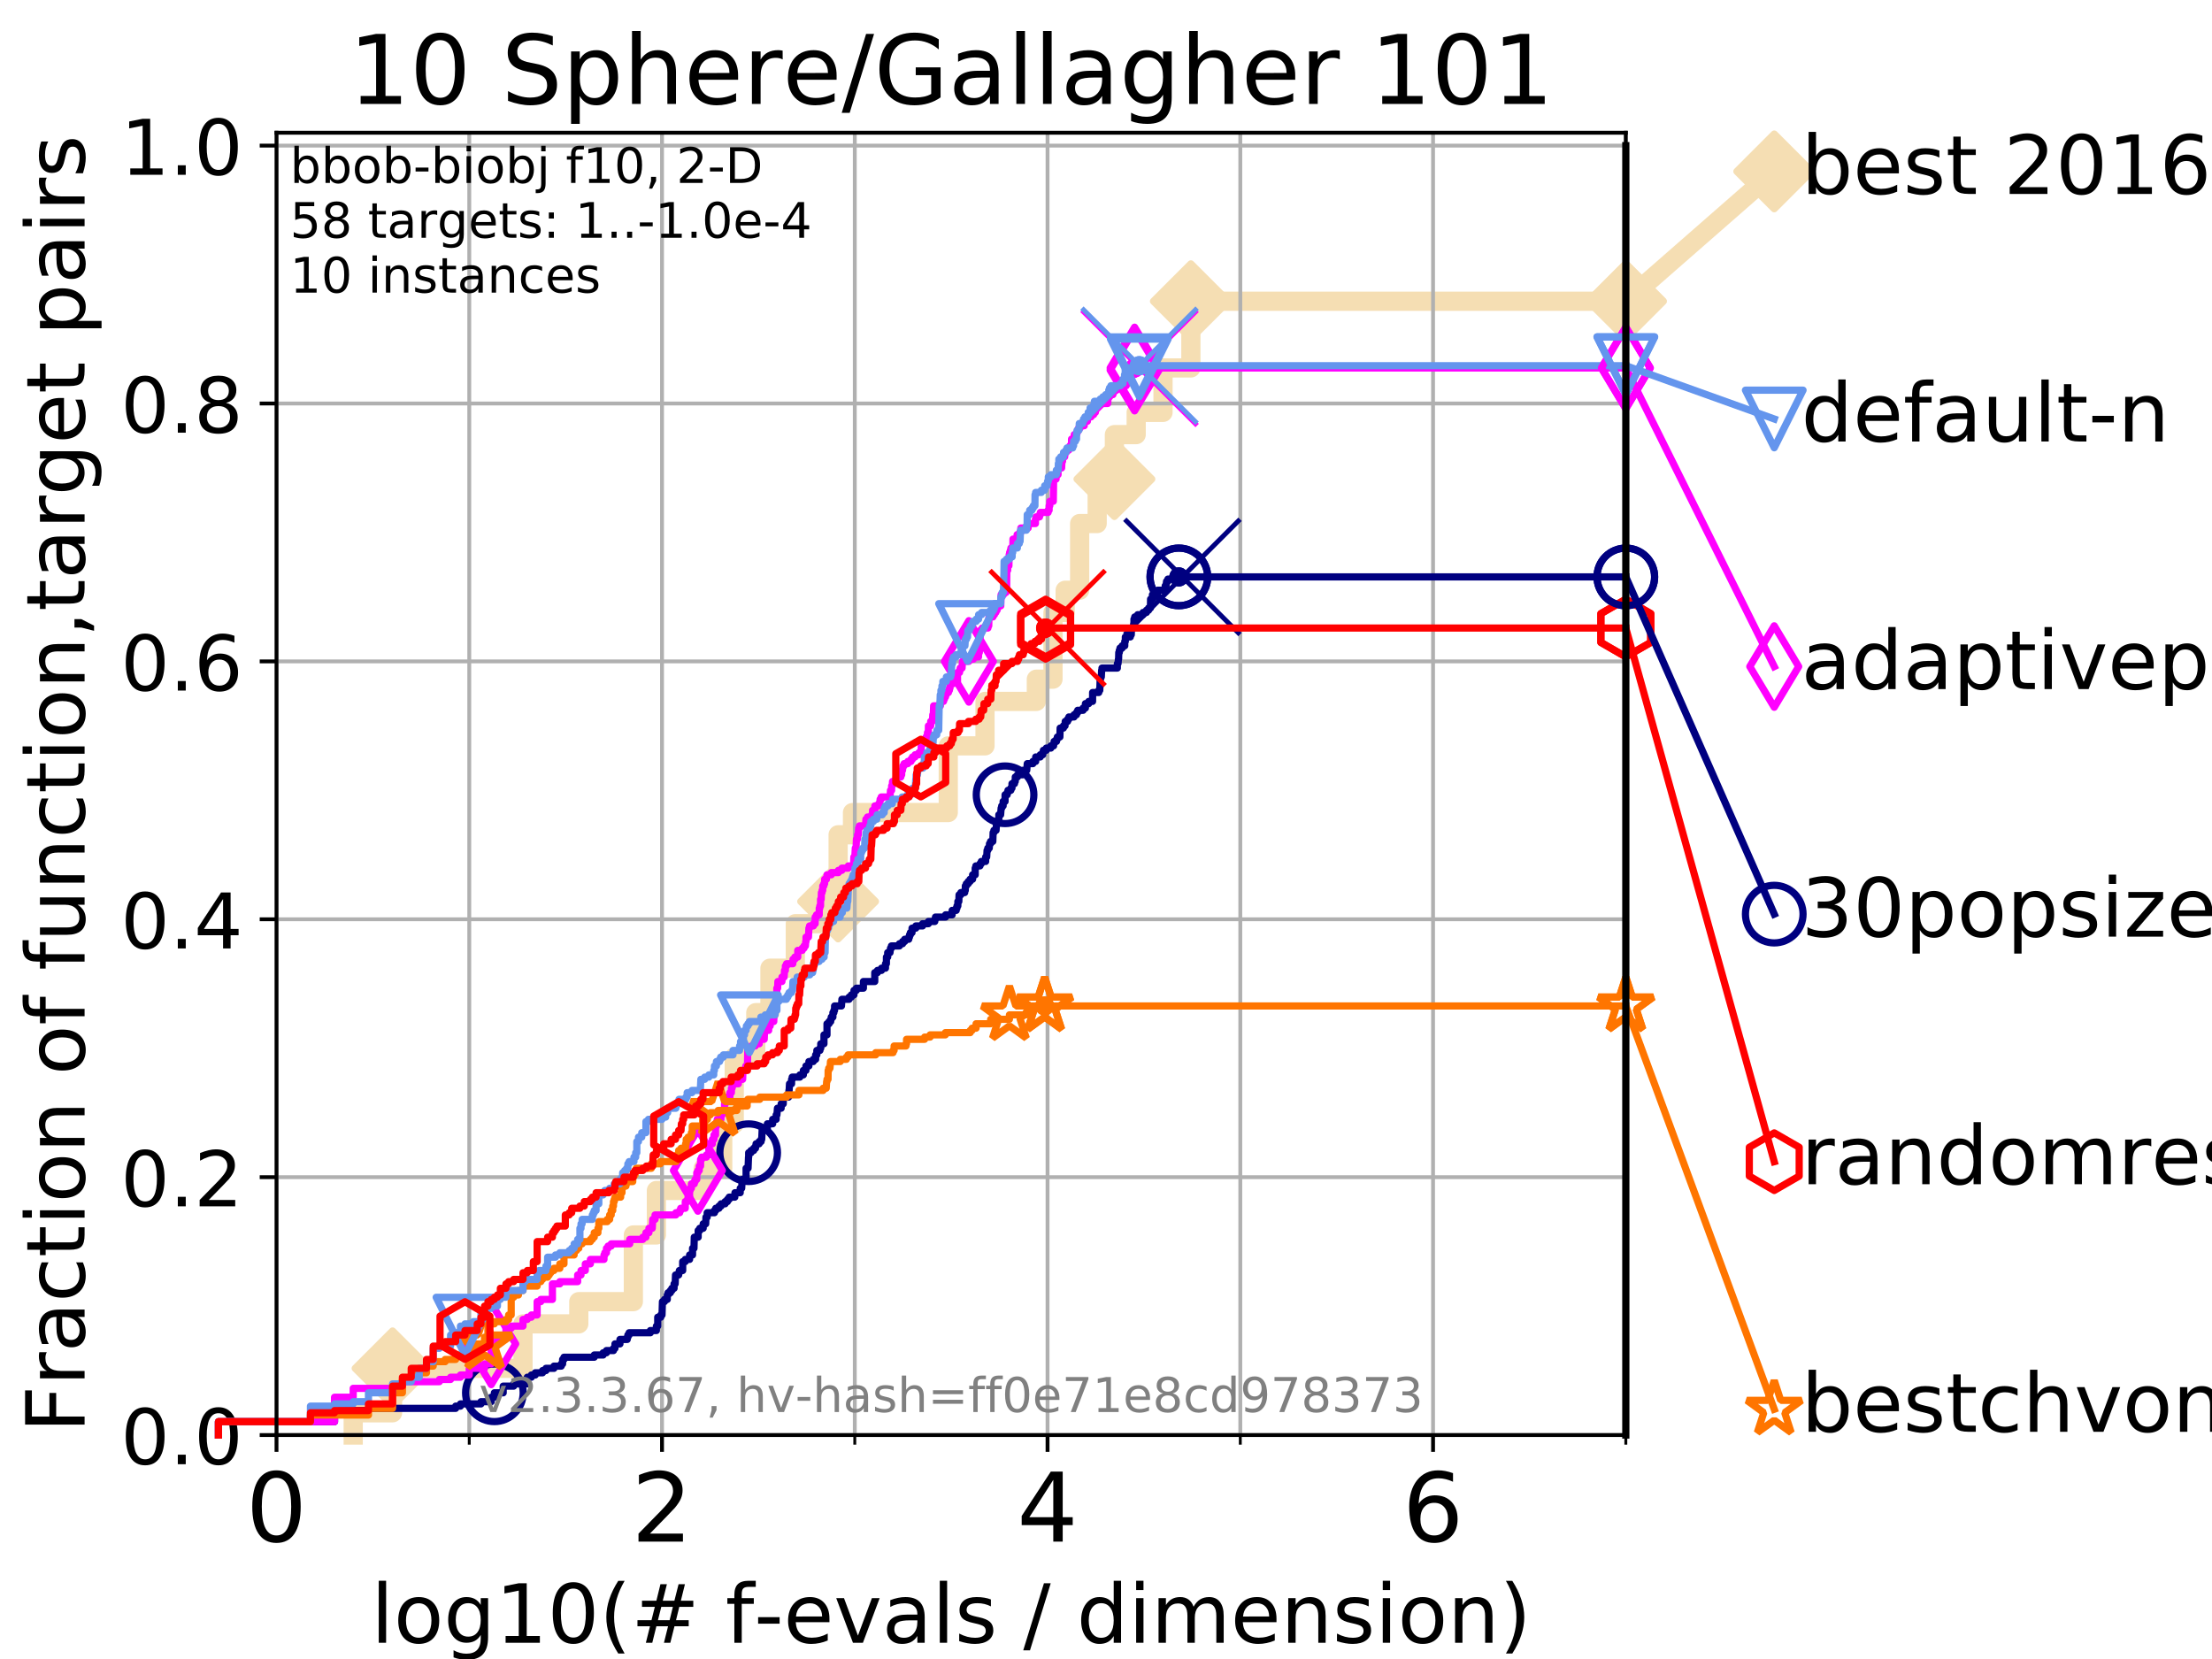 <?xml version="1.0" encoding="utf-8" standalone="no"?>
<!DOCTYPE svg PUBLIC "-//W3C//DTD SVG 1.1//EN"
  "http://www.w3.org/Graphics/SVG/1.1/DTD/svg11.dtd">
<!-- Created with matplotlib (https://matplotlib.org/) -->
<svg height="345.6pt" version="1.1" viewBox="0 0 460.8 345.6" width="460.8pt" xmlns="http://www.w3.org/2000/svg" xmlns:xlink="http://www.w3.org/1999/xlink">
 <defs>
  <style type="text/css">
*{stroke-linecap:butt;stroke-linejoin:round;}
  </style>
 </defs>
 <g id="figure_1">
  <g id="patch_1">
   <path d="M 0 345.6 
L 460.8 345.6 
L 460.8 0 
L 0 0 
z
" style="fill:#ffffff;"/>
  </g>
  <g id="axes_1">
   <g id="patch_2">
    <path d="M 57.6 298.944 
L 338.688 298.944 
L 338.688 27.648 
L 57.6 27.648 
z
" style="fill:#ffffff;"/>
   </g>
   <g id="line2d_1">
    <path d="M 73.579 298.944 
L 73.579 294.313 
L 81.776 294.313 
L 81.776 285.05 
L 108.949 285.05 
L 108.949 275.788 
L 120.572 275.788 
L 120.572 271.157 
L 131.938 271.157 
L 131.938 257.263 
L 136.739 257.263 
L 136.739 248.001 
L 146.485 248.001 
L 146.485 243.37 
L 150.557 243.37 
L 150.557 234.107 
L 152.959 234.107 
L 152.959 220.214 
L 157.444 220.214 
L 157.444 210.951 
L 160.394 210.951 
L 160.394 201.689 
L 165.679 201.689 
L 165.679 192.426 
L 172.803 192.426 
L 172.803 187.795 
L 174.595 187.795 
L 174.595 173.901 
L 177.589 173.901 
L 177.589 169.27 
L 197.542 169.27 
L 197.542 155.377 
L 205.195 155.377 
L 205.195 146.114 
L 215.889 146.114 
L 215.889 141.483 
L 219.358 141.483 
L 219.358 127.589 
L 221.892 127.589 
L 221.892 122.958 
L 224.912 122.958 
L 224.912 109.065 
L 228.562 109.065 
L 228.562 99.802 
L 232.15 99.802 
L 232.15 90.54 
L 236.688 90.54 
L 236.688 85.909 
L 242.277 85.909 
L 242.277 76.646 
L 248.08 76.646 
L 248.08 62.753 
L 338.688 62.753 
" style="fill:none;stroke:#f5deb3;stroke-linecap:square;stroke-width:4;"/>
   </g>
   <g id="line2d_2">
    <defs>
     <path d="M 0 7.778 
L 7.778 0 
L 0 -7.778 
L -7.778 0 
z
" id="md96ba64ce1" style="stroke:#f5deb3;stroke-linejoin:miter;stroke-width:1.5;"/>
    </defs>
    <g>
     <use style="fill:#f5deb3;stroke:#f5deb3;stroke-linejoin:miter;stroke-width:1.5;" x="81.776" xlink:href="#md96ba64ce1" y="285.05"/>
     <use style="fill:#f5deb3;stroke:#f5deb3;stroke-linejoin:miter;stroke-width:1.5;" x="174.595" xlink:href="#md96ba64ce1" y="187.795"/>
     <use style="fill:#f5deb3;stroke:#f5deb3;stroke-linejoin:miter;stroke-width:1.5;" x="232.15" xlink:href="#md96ba64ce1" y="99.802"/>
     <use style="fill:#f5deb3;stroke:#f5deb3;stroke-linejoin:miter;stroke-width:1.5;" x="248.08" xlink:href="#md96ba64ce1" y="62.753"/>
     <use style="fill:#f5deb3;stroke:#f5deb3;stroke-linejoin:miter;stroke-width:1.5;" x="338.688" xlink:href="#md96ba64ce1" y="62.753"/>
    </g>
   </g>
   <g id="line2d_3">
    <path style="fill:none;stroke:#f5deb3;stroke-linecap:square;stroke-width:4;"/>
    <g/>
   </g>
   <g id="line2d_4">
    <path d="M 338.688 62.753 
L 369.608 35.706 
" style="fill:none;stroke:#f5deb3;stroke-linecap:square;stroke-width:4;"/>
    <g>
     <use style="fill:#f5deb3;stroke:#f5deb3;stroke-linejoin:miter;stroke-width:1.5;" x="338.688" xlink:href="#md96ba64ce1" y="62.753"/>
     <use style="fill:#f5deb3;stroke:#f5deb3;stroke-linejoin:miter;stroke-width:1.5;" x="369.608" xlink:href="#md96ba64ce1" y="35.706"/>
    </g>
   </g>
   <g id="matplotlib.axis_1">
    <g id="xtick_1">
     <g id="line2d_5">
      <path clip-path="url(#pc8380b55d5)" d="M 57.6 298.944 
L 57.6 27.648 
" style="fill:none;stroke:#b0b0b0;stroke-linecap:square;stroke-width:0.8;"/>
     </g>
     <g id="line2d_6">
      <defs>
       <path d="M 0 0 
L 0 3.5 
" id="mac0adfae17" style="stroke:#000000;stroke-width:0.8;"/>
      </defs>
      <g>
       <use style="stroke:#000000;stroke-width:0.8;" x="57.6" xlink:href="#mac0adfae17" y="298.944"/>
      </g>
     </g>
     <g id="text_1">
      <!-- 0 -->
      <defs>
       <path d="M 31.781 66.406 
Q 24.172 66.406 20.328 58.906 
Q 16.5 51.422 16.5 36.375 
Q 16.5 21.391 20.328 13.891 
Q 24.172 6.391 31.781 6.391 
Q 39.453 6.391 43.281 13.891 
Q 47.125 21.391 47.125 36.375 
Q 47.125 51.422 43.281 58.906 
Q 39.453 66.406 31.781 66.406 
z
M 31.781 74.219 
Q 44.047 74.219 50.516 64.516 
Q 56.984 54.828 56.984 36.375 
Q 56.984 17.969 50.516 8.266 
Q 44.047 -1.422 31.781 -1.422 
Q 19.531 -1.422 13.062 8.266 
Q 6.594 17.969 6.594 36.375 
Q 6.594 54.828 13.062 64.516 
Q 19.531 74.219 31.781 74.219 
z
" id="DejaVuSans-48"/>
      </defs>
      <g transform="translate(51.237 321.141)scale(0.2 -0.2)">
       <use xlink:href="#DejaVuSans-48"/>
      </g>
     </g>
    </g>
    <g id="xtick_2">
     <g id="line2d_7">
      <path clip-path="url(#pc8380b55d5)" d="M 137.911 298.944 
L 137.911 27.648 
" style="fill:none;stroke:#b0b0b0;stroke-linecap:square;stroke-width:0.8;"/>
     </g>
     <g id="line2d_8">
      <g>
       <use style="stroke:#000000;stroke-width:0.8;" x="137.911" xlink:href="#mac0adfae17" y="298.944"/>
      </g>
     </g>
     <g id="text_2">
      <!-- 2 -->
      <defs>
       <path d="M 19.188 8.297 
L 53.609 8.297 
L 53.609 0 
L 7.328 0 
L 7.328 8.297 
Q 12.938 14.109 22.625 23.891 
Q 32.328 33.688 34.812 36.531 
Q 39.547 41.844 41.422 45.531 
Q 43.312 49.219 43.312 52.781 
Q 43.312 58.594 39.234 62.25 
Q 35.156 65.922 28.609 65.922 
Q 23.969 65.922 18.812 64.312 
Q 13.672 62.703 7.812 59.422 
L 7.812 69.391 
Q 13.766 71.781 18.938 73 
Q 24.125 74.219 28.422 74.219 
Q 39.75 74.219 46.484 68.547 
Q 53.219 62.891 53.219 53.422 
Q 53.219 48.922 51.531 44.891 
Q 49.859 40.875 45.406 35.406 
Q 44.188 33.984 37.641 27.219 
Q 31.109 20.453 19.188 8.297 
z
" id="DejaVuSans-50"/>
      </defs>
      <g transform="translate(131.548 321.141)scale(0.2 -0.2)">
       <use xlink:href="#DejaVuSans-50"/>
      </g>
     </g>
    </g>
    <g id="xtick_3">
     <g id="line2d_9">
      <path clip-path="url(#pc8380b55d5)" d="M 218.222 298.944 
L 218.222 27.648 
" style="fill:none;stroke:#b0b0b0;stroke-linecap:square;stroke-width:0.8;"/>
     </g>
     <g id="line2d_10">
      <g>
       <use style="stroke:#000000;stroke-width:0.8;" x="218.222" xlink:href="#mac0adfae17" y="298.944"/>
      </g>
     </g>
     <g id="text_3">
      <!-- 4 -->
      <defs>
       <path d="M 37.797 64.312 
L 12.891 25.391 
L 37.797 25.391 
z
M 35.203 72.906 
L 47.609 72.906 
L 47.609 25.391 
L 58.016 25.391 
L 58.016 17.188 
L 47.609 17.188 
L 47.609 0 
L 37.797 0 
L 37.797 17.188 
L 4.891 17.188 
L 4.891 26.703 
z
" id="DejaVuSans-52"/>
      </defs>
      <g transform="translate(211.859 321.141)scale(0.2 -0.2)">
       <use xlink:href="#DejaVuSans-52"/>
      </g>
     </g>
    </g>
    <g id="xtick_4">
     <g id="line2d_11">
      <path clip-path="url(#pc8380b55d5)" d="M 298.533 298.944 
L 298.533 27.648 
" style="fill:none;stroke:#b0b0b0;stroke-linecap:square;stroke-width:0.8;"/>
     </g>
     <g id="line2d_12">
      <g>
       <use style="stroke:#000000;stroke-width:0.8;" x="298.533" xlink:href="#mac0adfae17" y="298.944"/>
      </g>
     </g>
     <g id="text_4">
      <!-- 6 -->
      <defs>
       <path d="M 33.016 40.375 
Q 26.375 40.375 22.484 35.828 
Q 18.609 31.297 18.609 23.391 
Q 18.609 15.531 22.484 10.953 
Q 26.375 6.391 33.016 6.391 
Q 39.656 6.391 43.531 10.953 
Q 47.406 15.531 47.406 23.391 
Q 47.406 31.297 43.531 35.828 
Q 39.656 40.375 33.016 40.375 
z
M 52.594 71.297 
L 52.594 62.312 
Q 48.875 64.062 45.094 64.984 
Q 41.312 65.922 37.594 65.922 
Q 27.828 65.922 22.672 59.328 
Q 17.531 52.734 16.797 39.406 
Q 19.672 43.656 24.016 45.922 
Q 28.375 48.188 33.594 48.188 
Q 44.578 48.188 50.953 41.516 
Q 57.328 34.859 57.328 23.391 
Q 57.328 12.156 50.688 5.359 
Q 44.047 -1.422 33.016 -1.422 
Q 20.359 -1.422 13.672 8.266 
Q 6.984 17.969 6.984 36.375 
Q 6.984 53.656 15.188 63.938 
Q 23.391 74.219 37.203 74.219 
Q 40.922 74.219 44.703 73.484 
Q 48.484 72.75 52.594 71.297 
z
" id="DejaVuSans-54"/>
      </defs>
      <g transform="translate(292.17 321.141)scale(0.2 -0.2)">
       <use xlink:href="#DejaVuSans-54"/>
      </g>
     </g>
    </g>
    <g id="xtick_5">
     <g id="line2d_13">
      <path clip-path="url(#pc8380b55d5)" d="M 97.755 298.944 
L 97.755 27.648 
" style="fill:none;stroke:#b0b0b0;stroke-linecap:square;stroke-width:0.8;"/>
     </g>
     <g id="line2d_14">
      <defs>
       <path d="M 0 0 
L 0 2 
" id="m22b8bfc5ec" style="stroke:#000000;stroke-width:0.6;"/>
      </defs>
      <g>
       <use style="stroke:#000000;stroke-width:0.6;" x="97.755" xlink:href="#m22b8bfc5ec" y="298.944"/>
      </g>
     </g>
    </g>
    <g id="xtick_6">
     <g id="line2d_15">
      <path clip-path="url(#pc8380b55d5)" d="M 178.066 298.944 
L 178.066 27.648 
" style="fill:none;stroke:#b0b0b0;stroke-linecap:square;stroke-width:0.8;"/>
     </g>
     <g id="line2d_16">
      <g>
       <use style="stroke:#000000;stroke-width:0.6;" x="178.066" xlink:href="#m22b8bfc5ec" y="298.944"/>
      </g>
     </g>
    </g>
    <g id="xtick_7">
     <g id="line2d_17">
      <path clip-path="url(#pc8380b55d5)" d="M 258.377 298.944 
L 258.377 27.648 
" style="fill:none;stroke:#b0b0b0;stroke-linecap:square;stroke-width:0.8;"/>
     </g>
     <g id="line2d_18">
      <g>
       <use style="stroke:#000000;stroke-width:0.6;" x="258.377" xlink:href="#m22b8bfc5ec" y="298.944"/>
      </g>
     </g>
    </g>
    <g id="xtick_8">
     <g id="line2d_19">
      <path clip-path="url(#pc8380b55d5)" d="M 338.688 298.944 
L 338.688 27.648 
" style="fill:none;stroke:#b0b0b0;stroke-linecap:square;stroke-width:0.8;"/>
     </g>
     <g id="line2d_20">
      <g>
       <use style="stroke:#000000;stroke-width:0.6;" x="338.688" xlink:href="#m22b8bfc5ec" y="298.944"/>
      </g>
     </g>
    </g>
    <g id="text_5">
     <!-- log10(# f-evals / dimension) -->
     <defs>
      <path d="M 9.422 75.984 
L 18.406 75.984 
L 18.406 0 
L 9.422 0 
z
" id="DejaVuSans-108"/>
      <path d="M 30.609 48.391 
Q 23.391 48.391 19.188 42.75 
Q 14.984 37.109 14.984 27.297 
Q 14.984 17.484 19.156 11.844 
Q 23.344 6.203 30.609 6.203 
Q 37.797 6.203 41.984 11.859 
Q 46.188 17.531 46.188 27.297 
Q 46.188 37.016 41.984 42.703 
Q 37.797 48.391 30.609 48.391 
z
M 30.609 56 
Q 42.328 56 49.016 48.375 
Q 55.719 40.766 55.719 27.297 
Q 55.719 13.875 49.016 6.219 
Q 42.328 -1.422 30.609 -1.422 
Q 18.844 -1.422 12.172 6.219 
Q 5.516 13.875 5.516 27.297 
Q 5.516 40.766 12.172 48.375 
Q 18.844 56 30.609 56 
z
" id="DejaVuSans-111"/>
      <path d="M 45.406 27.984 
Q 45.406 37.75 41.375 43.109 
Q 37.359 48.484 30.078 48.484 
Q 22.859 48.484 18.828 43.109 
Q 14.797 37.75 14.797 27.984 
Q 14.797 18.266 18.828 12.891 
Q 22.859 7.516 30.078 7.516 
Q 37.359 7.516 41.375 12.891 
Q 45.406 18.266 45.406 27.984 
z
M 54.391 6.781 
Q 54.391 -7.172 48.188 -13.984 
Q 42 -20.797 29.203 -20.797 
Q 24.469 -20.797 20.266 -20.094 
Q 16.062 -19.391 12.109 -17.922 
L 12.109 -9.188 
Q 16.062 -11.328 19.922 -12.344 
Q 23.781 -13.375 27.781 -13.375 
Q 36.625 -13.375 41.016 -8.766 
Q 45.406 -4.156 45.406 5.172 
L 45.406 9.625 
Q 42.625 4.781 38.281 2.391 
Q 33.938 0 27.875 0 
Q 17.828 0 11.672 7.656 
Q 5.516 15.328 5.516 27.984 
Q 5.516 40.672 11.672 48.328 
Q 17.828 56 27.875 56 
Q 33.938 56 38.281 53.609 
Q 42.625 51.219 45.406 46.391 
L 45.406 54.688 
L 54.391 54.688 
z
" id="DejaVuSans-103"/>
      <path d="M 12.406 8.297 
L 28.516 8.297 
L 28.516 63.922 
L 10.984 60.406 
L 10.984 69.391 
L 28.422 72.906 
L 38.281 72.906 
L 38.281 8.297 
L 54.391 8.297 
L 54.391 0 
L 12.406 0 
z
" id="DejaVuSans-49"/>
      <path d="M 31 75.875 
Q 24.469 64.656 21.281 53.656 
Q 18.109 42.672 18.109 31.391 
Q 18.109 20.125 21.312 9.062 
Q 24.516 -2 31 -13.188 
L 23.188 -13.188 
Q 15.875 -1.703 12.234 9.375 
Q 8.594 20.453 8.594 31.391 
Q 8.594 42.281 12.203 53.312 
Q 15.828 64.359 23.188 75.875 
z
" id="DejaVuSans-40"/>
      <path d="M 51.125 44 
L 36.922 44 
L 32.812 27.688 
L 47.125 27.688 
z
M 43.797 71.781 
L 38.719 51.516 
L 52.984 51.516 
L 58.109 71.781 
L 65.922 71.781 
L 60.891 51.516 
L 76.125 51.516 
L 76.125 44 
L 58.984 44 
L 54.984 27.688 
L 70.516 27.688 
L 70.516 20.219 
L 53.078 20.219 
L 48 0 
L 40.188 0 
L 45.219 20.219 
L 30.906 20.219 
L 25.875 0 
L 18.016 0 
L 23.094 20.219 
L 7.719 20.219 
L 7.719 27.688 
L 24.906 27.688 
L 29 44 
L 13.281 44 
L 13.281 51.516 
L 30.906 51.516 
L 35.891 71.781 
z
" id="DejaVuSans-35"/>
      <path id="DejaVuSans-32"/>
      <path d="M 37.109 75.984 
L 37.109 68.5 
L 28.516 68.5 
Q 23.688 68.5 21.797 66.547 
Q 19.922 64.594 19.922 59.516 
L 19.922 54.688 
L 34.719 54.688 
L 34.719 47.703 
L 19.922 47.703 
L 19.922 0 
L 10.891 0 
L 10.891 47.703 
L 2.297 47.703 
L 2.297 54.688 
L 10.891 54.688 
L 10.891 58.5 
Q 10.891 67.625 15.141 71.797 
Q 19.391 75.984 28.609 75.984 
z
" id="DejaVuSans-102"/>
      <path d="M 4.891 31.391 
L 31.203 31.391 
L 31.203 23.391 
L 4.891 23.391 
z
" id="DejaVuSans-45"/>
      <path d="M 56.203 29.594 
L 56.203 25.203 
L 14.891 25.203 
Q 15.484 15.922 20.484 11.062 
Q 25.484 6.203 34.422 6.203 
Q 39.594 6.203 44.453 7.469 
Q 49.312 8.734 54.109 11.281 
L 54.109 2.781 
Q 49.266 0.734 44.188 -0.344 
Q 39.109 -1.422 33.891 -1.422 
Q 20.797 -1.422 13.156 6.188 
Q 5.516 13.812 5.516 26.812 
Q 5.516 40.234 12.766 48.109 
Q 20.016 56 32.328 56 
Q 43.359 56 49.781 48.891 
Q 56.203 41.797 56.203 29.594 
z
M 47.219 32.234 
Q 47.125 39.594 43.094 43.984 
Q 39.062 48.391 32.422 48.391 
Q 24.906 48.391 20.391 44.141 
Q 15.875 39.891 15.188 32.172 
z
" id="DejaVuSans-101"/>
      <path d="M 2.984 54.688 
L 12.5 54.688 
L 29.594 8.797 
L 46.688 54.688 
L 56.203 54.688 
L 35.688 0 
L 23.484 0 
z
" id="DejaVuSans-118"/>
      <path d="M 34.281 27.484 
Q 23.391 27.484 19.188 25 
Q 14.984 22.516 14.984 16.5 
Q 14.984 11.719 18.141 8.906 
Q 21.297 6.109 26.703 6.109 
Q 34.188 6.109 38.703 11.406 
Q 43.219 16.703 43.219 25.484 
L 43.219 27.484 
z
M 52.203 31.203 
L 52.203 0 
L 43.219 0 
L 43.219 8.297 
Q 40.141 3.328 35.547 0.953 
Q 30.953 -1.422 24.312 -1.422 
Q 15.922 -1.422 10.953 3.297 
Q 6 8.016 6 15.922 
Q 6 25.141 12.172 29.828 
Q 18.359 34.516 30.609 34.516 
L 43.219 34.516 
L 43.219 35.406 
Q 43.219 41.609 39.141 45 
Q 35.062 48.391 27.688 48.391 
Q 23 48.391 18.547 47.266 
Q 14.109 46.141 10.016 43.891 
L 10.016 52.203 
Q 14.938 54.109 19.578 55.047 
Q 24.219 56 28.609 56 
Q 40.484 56 46.344 49.844 
Q 52.203 43.703 52.203 31.203 
z
" id="DejaVuSans-97"/>
      <path d="M 44.281 53.078 
L 44.281 44.578 
Q 40.484 46.531 36.375 47.5 
Q 32.281 48.484 27.875 48.484 
Q 21.188 48.484 17.844 46.438 
Q 14.5 44.391 14.5 40.281 
Q 14.5 37.156 16.891 35.375 
Q 19.281 33.594 26.516 31.984 
L 29.594 31.297 
Q 39.156 29.25 43.188 25.516 
Q 47.219 21.781 47.219 15.094 
Q 47.219 7.469 41.188 3.016 
Q 35.156 -1.422 24.609 -1.422 
Q 20.219 -1.422 15.453 -0.562 
Q 10.688 0.297 5.422 2 
L 5.422 11.281 
Q 10.406 8.688 15.234 7.391 
Q 20.062 6.109 24.812 6.109 
Q 31.156 6.109 34.562 8.281 
Q 37.984 10.453 37.984 14.406 
Q 37.984 18.062 35.516 20.016 
Q 33.062 21.969 24.703 23.781 
L 21.578 24.516 
Q 13.234 26.266 9.516 29.906 
Q 5.812 33.547 5.812 39.891 
Q 5.812 47.609 11.281 51.797 
Q 16.75 56 26.812 56 
Q 31.781 56 36.172 55.266 
Q 40.578 54.547 44.281 53.078 
z
" id="DejaVuSans-115"/>
      <path d="M 25.391 72.906 
L 33.688 72.906 
L 8.297 -9.281 
L 0 -9.281 
z
" id="DejaVuSans-47"/>
      <path d="M 45.406 46.391 
L 45.406 75.984 
L 54.391 75.984 
L 54.391 0 
L 45.406 0 
L 45.406 8.203 
Q 42.578 3.328 38.25 0.953 
Q 33.938 -1.422 27.875 -1.422 
Q 17.969 -1.422 11.734 6.484 
Q 5.516 14.406 5.516 27.297 
Q 5.516 40.188 11.734 48.094 
Q 17.969 56 27.875 56 
Q 33.938 56 38.25 53.625 
Q 42.578 51.266 45.406 46.391 
z
M 14.797 27.297 
Q 14.797 17.391 18.875 11.75 
Q 22.953 6.109 30.078 6.109 
Q 37.203 6.109 41.297 11.75 
Q 45.406 17.391 45.406 27.297 
Q 45.406 37.203 41.297 42.844 
Q 37.203 48.484 30.078 48.484 
Q 22.953 48.484 18.875 42.844 
Q 14.797 37.203 14.797 27.297 
z
" id="DejaVuSans-100"/>
      <path d="M 9.422 54.688 
L 18.406 54.688 
L 18.406 0 
L 9.422 0 
z
M 9.422 75.984 
L 18.406 75.984 
L 18.406 64.594 
L 9.422 64.594 
z
" id="DejaVuSans-105"/>
      <path d="M 52 44.188 
Q 55.375 50.25 60.062 53.125 
Q 64.75 56 71.094 56 
Q 79.641 56 84.281 50.016 
Q 88.922 44.047 88.922 33.016 
L 88.922 0 
L 79.891 0 
L 79.891 32.719 
Q 79.891 40.578 77.094 44.375 
Q 74.312 48.188 68.609 48.188 
Q 61.625 48.188 57.562 43.547 
Q 53.516 38.922 53.516 30.906 
L 53.516 0 
L 44.484 0 
L 44.484 32.719 
Q 44.484 40.625 41.703 44.406 
Q 38.922 48.188 33.109 48.188 
Q 26.219 48.188 22.156 43.531 
Q 18.109 38.875 18.109 30.906 
L 18.109 0 
L 9.078 0 
L 9.078 54.688 
L 18.109 54.688 
L 18.109 46.188 
Q 21.188 51.219 25.484 53.609 
Q 29.781 56 35.688 56 
Q 41.656 56 45.828 52.969 
Q 50 49.953 52 44.188 
z
" id="DejaVuSans-109"/>
      <path d="M 54.891 33.016 
L 54.891 0 
L 45.906 0 
L 45.906 32.719 
Q 45.906 40.484 42.875 44.328 
Q 39.844 48.188 33.797 48.188 
Q 26.516 48.188 22.312 43.547 
Q 18.109 38.922 18.109 30.906 
L 18.109 0 
L 9.078 0 
L 9.078 54.688 
L 18.109 54.688 
L 18.109 46.188 
Q 21.344 51.125 25.703 53.562 
Q 30.078 56 35.797 56 
Q 45.219 56 50.047 50.172 
Q 54.891 44.344 54.891 33.016 
z
" id="DejaVuSans-110"/>
      <path d="M 8.016 75.875 
L 15.828 75.875 
Q 23.141 64.359 26.781 53.312 
Q 30.422 42.281 30.422 31.391 
Q 30.422 20.453 26.781 9.375 
Q 23.141 -1.703 15.828 -13.188 
L 8.016 -13.188 
Q 14.5 -2 17.703 9.062 
Q 20.906 20.125 20.906 31.391 
Q 20.906 42.672 17.703 53.656 
Q 14.5 64.656 8.016 75.875 
z
" id="DejaVuSans-41"/>
     </defs>
     <g transform="translate(77.303 342.218)scale(0.17 -0.17)">
      <use xlink:href="#DejaVuSans-108"/>
      <use x="27.783" xlink:href="#DejaVuSans-111"/>
      <use x="88.965" xlink:href="#DejaVuSans-103"/>
      <use x="152.441" xlink:href="#DejaVuSans-49"/>
      <use x="216.064" xlink:href="#DejaVuSans-48"/>
      <use x="279.688" xlink:href="#DejaVuSans-40"/>
      <use x="318.701" xlink:href="#DejaVuSans-35"/>
      <use x="402.49" xlink:href="#DejaVuSans-32"/>
      <use x="434.277" xlink:href="#DejaVuSans-102"/>
      <use x="469.404" xlink:href="#DejaVuSans-45"/>
      <use x="505.488" xlink:href="#DejaVuSans-101"/>
      <use x="567.012" xlink:href="#DejaVuSans-118"/>
      <use x="626.191" xlink:href="#DejaVuSans-97"/>
      <use x="687.471" xlink:href="#DejaVuSans-108"/>
      <use x="715.254" xlink:href="#DejaVuSans-115"/>
      <use x="767.354" xlink:href="#DejaVuSans-32"/>
      <use x="799.141" xlink:href="#DejaVuSans-47"/>
      <use x="832.832" xlink:href="#DejaVuSans-32"/>
      <use x="864.619" xlink:href="#DejaVuSans-100"/>
      <use x="928.096" xlink:href="#DejaVuSans-105"/>
      <use x="955.879" xlink:href="#DejaVuSans-109"/>
      <use x="1053.291" xlink:href="#DejaVuSans-101"/>
      <use x="1114.814" xlink:href="#DejaVuSans-110"/>
      <use x="1178.193" xlink:href="#DejaVuSans-115"/>
      <use x="1230.293" xlink:href="#DejaVuSans-105"/>
      <use x="1258.076" xlink:href="#DejaVuSans-111"/>
      <use x="1319.258" xlink:href="#DejaVuSans-110"/>
      <use x="1382.637" xlink:href="#DejaVuSans-41"/>
     </g>
    </g>
   </g>
   <g id="matplotlib.axis_2">
    <g id="ytick_1">
     <g id="line2d_21">
      <path clip-path="url(#pc8380b55d5)" d="M 57.6 298.944 
L 338.688 298.944 
" style="fill:none;stroke:#b0b0b0;stroke-linecap:square;stroke-width:0.8;"/>
     </g>
     <g id="line2d_22">
      <defs>
       <path d="M 0 0 
L -3.5 0 
" id="mbdc5fea266" style="stroke:#000000;stroke-width:0.8;"/>
      </defs>
      <g>
       <use style="stroke:#000000;stroke-width:0.8;" x="57.6" xlink:href="#mbdc5fea266" y="298.944"/>
      </g>
     </g>
     <g id="text_6">
      <!-- 0.0 -->
      <defs>
       <path d="M 10.688 12.406 
L 21 12.406 
L 21 0 
L 10.688 0 
z
" id="DejaVuSans-46"/>
      </defs>
      <g transform="translate(25.155 305.023)scale(0.16 -0.16)">
       <use xlink:href="#DejaVuSans-48"/>
       <use x="63.623" xlink:href="#DejaVuSans-46"/>
       <use x="95.41" xlink:href="#DejaVuSans-48"/>
      </g>
     </g>
    </g>
    <g id="ytick_2">
     <g id="line2d_23">
      <path clip-path="url(#pc8380b55d5)" d="M 57.6 245.222 
L 338.688 245.222 
" style="fill:none;stroke:#b0b0b0;stroke-linecap:square;stroke-width:0.8;"/>
     </g>
     <g id="line2d_24">
      <g>
       <use style="stroke:#000000;stroke-width:0.8;" x="57.6" xlink:href="#mbdc5fea266" y="245.222"/>
      </g>
     </g>
     <g id="text_7">
      <!-- 0.2 -->
      <g transform="translate(25.155 251.301)scale(0.16 -0.16)">
       <use xlink:href="#DejaVuSans-48"/>
       <use x="63.623" xlink:href="#DejaVuSans-46"/>
       <use x="95.41" xlink:href="#DejaVuSans-50"/>
      </g>
     </g>
    </g>
    <g id="ytick_3">
     <g id="line2d_25">
      <path clip-path="url(#pc8380b55d5)" d="M 57.6 191.5 
L 338.688 191.5 
" style="fill:none;stroke:#b0b0b0;stroke-linecap:square;stroke-width:0.8;"/>
     </g>
     <g id="line2d_26">
      <g>
       <use style="stroke:#000000;stroke-width:0.8;" x="57.6" xlink:href="#mbdc5fea266" y="191.5"/>
      </g>
     </g>
     <g id="text_8">
      <!-- 0.4 -->
      <g transform="translate(25.155 197.579)scale(0.16 -0.16)">
       <use xlink:href="#DejaVuSans-48"/>
       <use x="63.623" xlink:href="#DejaVuSans-46"/>
       <use x="95.41" xlink:href="#DejaVuSans-52"/>
      </g>
     </g>
    </g>
    <g id="ytick_4">
     <g id="line2d_27">
      <path clip-path="url(#pc8380b55d5)" d="M 57.6 137.778 
L 338.688 137.778 
" style="fill:none;stroke:#b0b0b0;stroke-linecap:square;stroke-width:0.8;"/>
     </g>
     <g id="line2d_28">
      <g>
       <use style="stroke:#000000;stroke-width:0.8;" x="57.6" xlink:href="#mbdc5fea266" y="137.778"/>
      </g>
     </g>
     <g id="text_9">
      <!-- 0.6 -->
      <g transform="translate(25.155 143.857)scale(0.16 -0.16)">
       <use xlink:href="#DejaVuSans-48"/>
       <use x="63.623" xlink:href="#DejaVuSans-46"/>
       <use x="95.41" xlink:href="#DejaVuSans-54"/>
      </g>
     </g>
    </g>
    <g id="ytick_5">
     <g id="line2d_29">
      <path clip-path="url(#pc8380b55d5)" d="M 57.6 84.056 
L 338.688 84.056 
" style="fill:none;stroke:#b0b0b0;stroke-linecap:square;stroke-width:0.8;"/>
     </g>
     <g id="line2d_30">
      <g>
       <use style="stroke:#000000;stroke-width:0.8;" x="57.6" xlink:href="#mbdc5fea266" y="84.056"/>
      </g>
     </g>
     <g id="text_10">
      <!-- 0.8 -->
      <defs>
       <path d="M 31.781 34.625 
Q 24.75 34.625 20.719 30.859 
Q 16.703 27.094 16.703 20.516 
Q 16.703 13.922 20.719 10.156 
Q 24.75 6.391 31.781 6.391 
Q 38.812 6.391 42.859 10.172 
Q 46.922 13.969 46.922 20.516 
Q 46.922 27.094 42.891 30.859 
Q 38.875 34.625 31.781 34.625 
z
M 21.922 38.812 
Q 15.578 40.375 12.031 44.719 
Q 8.5 49.078 8.5 55.328 
Q 8.5 64.062 14.719 69.141 
Q 20.953 74.219 31.781 74.219 
Q 42.672 74.219 48.875 69.141 
Q 55.078 64.062 55.078 55.328 
Q 55.078 49.078 51.531 44.719 
Q 48 40.375 41.703 38.812 
Q 48.828 37.156 52.797 32.312 
Q 56.781 27.484 56.781 20.516 
Q 56.781 9.906 50.312 4.234 
Q 43.844 -1.422 31.781 -1.422 
Q 19.734 -1.422 13.25 4.234 
Q 6.781 9.906 6.781 20.516 
Q 6.781 27.484 10.781 32.312 
Q 14.797 37.156 21.922 38.812 
z
M 18.312 54.391 
Q 18.312 48.734 21.844 45.562 
Q 25.391 42.391 31.781 42.391 
Q 38.141 42.391 41.719 45.562 
Q 45.312 48.734 45.312 54.391 
Q 45.312 60.062 41.719 63.234 
Q 38.141 66.406 31.781 66.406 
Q 25.391 66.406 21.844 63.234 
Q 18.312 60.062 18.312 54.391 
z
" id="DejaVuSans-56"/>
      </defs>
      <g transform="translate(25.155 90.135)scale(0.16 -0.16)">
       <use xlink:href="#DejaVuSans-48"/>
       <use x="63.623" xlink:href="#DejaVuSans-46"/>
       <use x="95.41" xlink:href="#DejaVuSans-56"/>
      </g>
     </g>
    </g>
    <g id="ytick_6">
     <g id="line2d_31">
      <path clip-path="url(#pc8380b55d5)" d="M 57.6 30.334 
L 338.688 30.334 
" style="fill:none;stroke:#b0b0b0;stroke-linecap:square;stroke-width:0.8;"/>
     </g>
     <g id="line2d_32">
      <g>
       <use style="stroke:#000000;stroke-width:0.8;" x="57.6" xlink:href="#mbdc5fea266" y="30.334"/>
      </g>
     </g>
     <g id="text_11">
      <!-- 1.0 -->
      <g transform="translate(25.155 36.413)scale(0.16 -0.16)">
       <use xlink:href="#DejaVuSans-49"/>
       <use x="63.623" xlink:href="#DejaVuSans-46"/>
       <use x="95.41" xlink:href="#DejaVuSans-48"/>
      </g>
     </g>
    </g>
    <g id="text_12">
     <!-- Fraction of function,target pairs -->
     <defs>
      <path d="M 9.812 72.906 
L 51.703 72.906 
L 51.703 64.594 
L 19.672 64.594 
L 19.672 43.109 
L 48.578 43.109 
L 48.578 34.812 
L 19.672 34.812 
L 19.672 0 
L 9.812 0 
z
" id="DejaVuSans-70"/>
      <path d="M 41.109 46.297 
Q 39.594 47.172 37.812 47.578 
Q 36.031 48 33.891 48 
Q 26.266 48 22.188 43.047 
Q 18.109 38.094 18.109 28.812 
L 18.109 0 
L 9.078 0 
L 9.078 54.688 
L 18.109 54.688 
L 18.109 46.188 
Q 20.953 51.172 25.484 53.578 
Q 30.031 56 36.531 56 
Q 37.453 56 38.578 55.875 
Q 39.703 55.766 41.062 55.516 
z
" id="DejaVuSans-114"/>
      <path d="M 48.781 52.594 
L 48.781 44.188 
Q 44.969 46.297 41.141 47.344 
Q 37.312 48.391 33.406 48.391 
Q 24.656 48.391 19.812 42.844 
Q 14.984 37.312 14.984 27.297 
Q 14.984 17.281 19.812 11.734 
Q 24.656 6.203 33.406 6.203 
Q 37.312 6.203 41.141 7.25 
Q 44.969 8.297 48.781 10.406 
L 48.781 2.094 
Q 45.016 0.344 40.984 -0.531 
Q 36.969 -1.422 32.422 -1.422 
Q 20.062 -1.422 12.781 6.344 
Q 5.516 14.109 5.516 27.297 
Q 5.516 40.672 12.859 48.328 
Q 20.219 56 33.016 56 
Q 37.156 56 41.109 55.141 
Q 45.062 54.297 48.781 52.594 
z
" id="DejaVuSans-99"/>
      <path d="M 18.312 70.219 
L 18.312 54.688 
L 36.812 54.688 
L 36.812 47.703 
L 18.312 47.703 
L 18.312 18.016 
Q 18.312 11.328 20.141 9.422 
Q 21.969 7.516 27.594 7.516 
L 36.812 7.516 
L 36.812 0 
L 27.594 0 
Q 17.188 0 13.234 3.875 
Q 9.281 7.766 9.281 18.016 
L 9.281 47.703 
L 2.688 47.703 
L 2.688 54.688 
L 9.281 54.688 
L 9.281 70.219 
z
" id="DejaVuSans-116"/>
      <path d="M 8.5 21.578 
L 8.5 54.688 
L 17.484 54.688 
L 17.484 21.922 
Q 17.484 14.156 20.5 10.266 
Q 23.531 6.391 29.594 6.391 
Q 36.859 6.391 41.078 11.031 
Q 45.312 15.672 45.312 23.688 
L 45.312 54.688 
L 54.297 54.688 
L 54.297 0 
L 45.312 0 
L 45.312 8.406 
Q 42.047 3.422 37.719 1 
Q 33.406 -1.422 27.688 -1.422 
Q 18.266 -1.422 13.375 4.438 
Q 8.5 10.297 8.5 21.578 
z
M 31.109 56 
z
" id="DejaVuSans-117"/>
      <path d="M 11.719 12.406 
L 22.016 12.406 
L 22.016 4 
L 14.016 -11.625 
L 7.719 -11.625 
L 11.719 4 
z
" id="DejaVuSans-44"/>
      <path d="M 18.109 8.203 
L 18.109 -20.797 
L 9.078 -20.797 
L 9.078 54.688 
L 18.109 54.688 
L 18.109 46.391 
Q 20.953 51.266 25.266 53.625 
Q 29.594 56 35.594 56 
Q 45.562 56 51.781 48.094 
Q 58.016 40.188 58.016 27.297 
Q 58.016 14.406 51.781 6.484 
Q 45.562 -1.422 35.594 -1.422 
Q 29.594 -1.422 25.266 0.953 
Q 20.953 3.328 18.109 8.203 
z
M 48.688 27.297 
Q 48.688 37.203 44.609 42.844 
Q 40.531 48.484 33.406 48.484 
Q 26.266 48.484 22.188 42.844 
Q 18.109 37.203 18.109 27.297 
Q 18.109 17.391 22.188 11.75 
Q 26.266 6.109 33.406 6.109 
Q 40.531 6.109 44.609 11.75 
Q 48.688 17.391 48.688 27.297 
z
" id="DejaVuSans-112"/>
     </defs>
     <g transform="translate(17.62 298.435)rotate(-90)scale(0.17 -0.17)">
      <use xlink:href="#DejaVuSans-70"/>
      <use x="57.41" xlink:href="#DejaVuSans-114"/>
      <use x="98.523" xlink:href="#DejaVuSans-97"/>
      <use x="159.803" xlink:href="#DejaVuSans-99"/>
      <use x="214.783" xlink:href="#DejaVuSans-116"/>
      <use x="253.992" xlink:href="#DejaVuSans-105"/>
      <use x="281.775" xlink:href="#DejaVuSans-111"/>
      <use x="342.957" xlink:href="#DejaVuSans-110"/>
      <use x="406.336" xlink:href="#DejaVuSans-32"/>
      <use x="438.123" xlink:href="#DejaVuSans-111"/>
      <use x="499.305" xlink:href="#DejaVuSans-102"/>
      <use x="534.51" xlink:href="#DejaVuSans-32"/>
      <use x="566.297" xlink:href="#DejaVuSans-102"/>
      <use x="601.502" xlink:href="#DejaVuSans-117"/>
      <use x="664.881" xlink:href="#DejaVuSans-110"/>
      <use x="728.26" xlink:href="#DejaVuSans-99"/>
      <use x="783.24" xlink:href="#DejaVuSans-116"/>
      <use x="822.449" xlink:href="#DejaVuSans-105"/>
      <use x="850.232" xlink:href="#DejaVuSans-111"/>
      <use x="911.414" xlink:href="#DejaVuSans-110"/>
      <use x="974.793" xlink:href="#DejaVuSans-44"/>
      <use x="1006.58" xlink:href="#DejaVuSans-116"/>
      <use x="1045.789" xlink:href="#DejaVuSans-97"/>
      <use x="1107.068" xlink:href="#DejaVuSans-114"/>
      <use x="1148.166" xlink:href="#DejaVuSans-103"/>
      <use x="1211.643" xlink:href="#DejaVuSans-101"/>
      <use x="1273.166" xlink:href="#DejaVuSans-116"/>
      <use x="1312.375" xlink:href="#DejaVuSans-32"/>
      <use x="1344.162" xlink:href="#DejaVuSans-112"/>
      <use x="1407.639" xlink:href="#DejaVuSans-97"/>
      <use x="1468.918" xlink:href="#DejaVuSans-105"/>
      <use x="1496.701" xlink:href="#DejaVuSans-114"/>
      <use x="1537.814" xlink:href="#DejaVuSans-115"/>
     </g>
    </g>
   </g>
   <g id="line2d_33">
    <defs>
     <path d="M 0 1.5 
C 0.398 1.5 0.779 1.342 1.061 1.061 
C 1.342 0.779 1.5 0.398 1.5 0 
C 1.5 -0.398 1.342 -0.779 1.061 -1.061 
C 0.779 -1.342 0.398 -1.5 0 -1.5 
C -0.398 -1.5 -0.779 -1.342 -1.061 -1.061 
C -1.342 -0.779 -1.5 -0.398 -1.5 0 
C -1.5 0.398 -1.342 0.779 -1.061 1.061 
C -0.779 1.342 -0.398 1.5 0 1.5 
z
" id="m05bd1ed7de" style="stroke:#f5deb3;"/>
    </defs>
    <g>
     <use style="fill:#f5deb3;stroke:#f5deb3;" x="248.08" xlink:href="#m05bd1ed7de" y="62.753"/>
     <use style="fill:#f5deb3;stroke:#f5deb3;" x="248.08" xlink:href="#m05bd1ed7de" y="62.753"/>
    </g>
   </g>
   <g id="line2d_34">
    <defs>
     <path d="M 0 1.5 
C 0.398 1.5 0.779 1.342 1.061 1.061 
C 1.342 0.779 1.5 0.398 1.5 0 
C 1.5 -0.398 1.342 -0.779 1.061 -1.061 
C 0.779 -1.342 0.398 -1.5 0 -1.5 
C -0.398 -1.5 -0.779 -1.342 -1.061 -1.061 
C -1.342 -0.779 -1.5 -0.398 -1.5 0 
C -1.5 0.398 -1.342 0.779 -1.061 1.061 
C -0.779 1.342 -0.398 1.5 0 1.5 
z
" id="m62f3273c4d" style="stroke:#000080;"/>
    </defs>
    <g>
     <use style="fill:#000080;stroke:#000080;" x="245.579" xlink:href="#m62f3273c4d" y="120.179"/>
     <use style="fill:#000080;stroke:#000080;" x="245.579" xlink:href="#m62f3273c4d" y="120.179"/>
    </g>
   </g>
   <g id="line2d_35">
    <path d="M 45.512 298.944 
L 45.512 296.165 
L 69.688 296.165 
L 69.688 293.85 
L 76.759 293.85 
L 76.759 293.387 
L 94.921 293.387 
L 94.921 292.923 
L 95.918 292.923 
L 95.918 292.46 
L 100.193 292.46 
L 100.193 291.997 
L 102.331 291.997 
L 102.331 291.071 
L 102.989 291.071 
L 102.989 290.145 
L 104.826 290.145 
L 104.826 288.755 
L 107.009 288.755 
L 107.009 288.292 
L 109.843 288.292 
L 109.843 286.903 
L 110.694 286.903 
L 110.694 286.44 
L 111.506 286.44 
L 111.506 285.977 
L 113.023 285.977 
L 113.023 285.514 
L 113.735 285.514 
L 113.735 285.05 
L 115.397 285.05 
L 115.397 284.587 
L 116.914 284.587 
L 116.914 284.124 
L 117.203 284.124 
L 117.203 283.198 
L 117.486 283.198 
L 117.486 282.735 
L 123.791 282.735 
L 123.791 282.272 
L 125.648 282.272 
L 125.648 281.809 
L 126.338 281.809 
L 126.338 281.345 
L 127.799 281.345 
L 127.799 280.882 
L 128.108 280.882 
L 128.108 279.956 
L 129.147 279.956 
L 129.147 279.03 
L 130.665 279.03 
L 130.665 278.567 
L 130.796 278.567 
L 130.796 278.104 
L 131.056 278.104 
L 131.056 277.64 
L 135.482 277.64 
L 135.482 277.177 
L 136.739 277.177 
L 136.739 276.251 
L 137.016 276.251 
L 137.016 274.399 
L 137.647 274.399 
L 137.647 273.935 
L 137.911 273.935 
L 137.998 271.157 
L 138.426 271.157 
L 138.426 270.694 
L 139.009 270.694 
L 139.009 269.767 
L 139.172 269.767 
L 139.172 269.304 
L 139.652 269.304 
L 139.652 268.841 
L 139.965 268.841 
L 139.965 268.378 
L 140.424 268.378 
L 140.424 267.452 
L 140.649 267.452 
L 140.723 265.599 
L 141.379 265.599 
L 141.379 265.136 
L 141.521 265.136 
L 141.521 264.673 
L 142.216 264.673 
L 142.216 262.821 
L 142.753 262.821 
L 142.753 262.357 
L 143.654 262.357 
L 143.654 261.431 
L 144.27 261.431 
L 144.27 260.042 
L 144.57 260.042 
L 144.63 257.726 
L 145.441 257.726 
L 145.441 256.337 
L 145.777 256.337 
L 145.777 255.874 
L 146.485 255.874 
L 146.485 254.948 
L 147.01 254.948 
L 147.062 253.558 
L 147.318 253.558 
L 147.318 252.632 
L 148.827 252.632 
L 148.827 252.169 
L 149.104 252.169 
L 149.104 251.706 
L 149.779 251.706 
L 149.779 251.243 
L 150.215 251.243 
L 150.215 250.779 
L 151.056 250.779 
L 151.056 250.316 
L 151.542 250.316 
L 151.542 249.853 
L 151.897 249.853 
L 151.897 249.39 
L 153.069 249.39 
L 153.106 248.464 
L 154.201 248.464 
L 154.201 247.538 
L 154.507 247.538 
L 154.608 245.685 
L 155.425 245.685 
L 155.425 243.37 
L 155.836 243.37 
L 155.929 241.054 
L 155.96 241.054 
L 155.96 240.128 
L 156.449 240.128 
L 156.449 239.665 
L 157.012 239.665 
L 157.012 239.201 
L 157.387 239.201 
L 157.387 238.738 
L 157.5 238.738 
L 157.5 238.275 
L 158.141 238.275 
L 158.141 237.812 
L 158.546 237.812 
L 158.546 237.349 
L 158.679 237.349 
L 158.785 235.033 
L 159.858 235.033 
L 159.858 234.107 
L 160.961 234.107 
L 160.961 233.181 
L 161.69 233.181 
L 161.69 232.255 
L 161.845 232.255 
L 161.956 230.865 
L 162.729 230.865 
L 162.729 229.939 
L 163.165 229.939 
L 163.165 228.55 
L 164.276 228.55 
L 164.353 227.16 
L 164.391 227.16 
L 164.467 225.771 
L 164.899 225.771 
L 164.899 224.845 
L 165.029 224.845 
L 165.029 224.382 
L 166.629 224.382 
L 166.629 223.918 
L 167.353 223.918 
L 167.353 222.992 
L 167.892 222.992 
L 167.892 222.066 
L 168.506 222.066 
L 168.506 221.14 
L 169.418 221.14 
L 169.418 220.677 
L 169.912 220.677 
L 169.912 219.75 
L 170.16 219.75 
L 170.16 218.824 
L 170.807 218.824 
L 170.807 218.361 
L 170.978 218.361 
L 170.978 217.435 
L 171.646 217.435 
L 171.646 215.582 
L 172.277 215.582 
L 172.277 213.267 
L 172.709 213.267 
L 172.709 212.804 
L 173.049 212.804 
L 173.049 212.34 
L 173.165 212.34 
L 173.165 211.877 
L 173.508 211.877 
L 173.508 210.951 
L 173.711 210.951 
L 173.711 210.488 
L 173.856 210.488 
L 173.856 209.562 
L 175.294 209.562 
L 175.385 208.172 
L 176.885 208.172 
L 176.885 207.709 
L 177.354 207.709 
L 177.354 207.246 
L 177.9 207.246 
L 177.9 206.32 
L 178.395 206.32 
L 178.395 205.857 
L 179.863 205.857 
L 179.863 204.467 
L 182.228 204.467 
L 182.228 202.615 
L 182.795 202.615 
L 182.795 202.152 
L 183.633 202.152 
L 183.633 201.689 
L 184.462 201.689 
L 184.462 200.762 
L 184.654 200.762 
L 184.66 199.373 
L 184.921 199.373 
L 184.921 198.447 
L 185.403 198.447 
L 185.505 197.521 
L 185.698 197.521 
L 185.698 197.057 
L 187.366 197.057 
L 187.366 196.594 
L 188.029 196.594 
L 188.029 196.131 
L 188.462 196.131 
L 188.462 195.668 
L 189.31 195.668 
L 189.31 195.205 
L 189.465 195.205 
L 189.465 194.742 
L 189.646 194.742 
L 189.646 194.279 
L 189.992 194.279 
L 189.992 193.353 
L 190.784 193.353 
L 190.784 192.889 
L 192.193 192.889 
L 192.193 192.426 
L 193.399 192.426 
L 193.399 191.963 
L 194.733 191.963 
L 194.733 191.5 
L 194.877 191.5 
L 194.877 191.037 
L 196.988 191.037 
L 196.988 190.574 
L 198.354 190.574 
L 198.354 189.648 
L 199.199 189.648 
L 199.199 189.184 
L 199.354 189.184 
L 199.354 188.721 
L 199.538 188.721 
L 199.538 187.795 
L 199.743 187.795 
L 199.789 186.406 
L 200.163 186.406 
L 200.163 185.943 
L 200.965 185.943 
L 200.965 185.479 
L 201.093 185.479 
L 201.093 184.553 
L 201.306 184.553 
L 201.306 184.09 
L 201.698 184.09 
L 201.698 183.627 
L 202.085 183.627 
L 202.085 183.164 
L 202.609 183.164 
L 202.609 182.238 
L 203.151 182.238 
L 203.151 180.848 
L 203.287 180.848 
L 203.287 180.385 
L 204.146 180.385 
L 204.146 179.922 
L 204.422 179.922 
L 204.422 179.459 
L 205.329 179.459 
L 205.329 178.533 
L 205.545 178.533 
L 205.622 177.143 
L 205.781 177.143 
L 205.781 176.68 
L 206.081 176.68 
L 206.128 175.754 
L 206.347 175.754 
L 206.347 175.291 
L 206.821 175.291 
L 206.883 173.438 
L 207.053 173.438 
L 207.053 172.975 
L 207.502 172.975 
L 207.584 171.586 
L 207.943 171.586 
L 207.943 170.66 
L 208.071 170.66 
L 208.071 169.733 
L 208.446 169.733 
L 208.553 168.344 
L 208.674 168.344 
L 208.674 167.881 
L 208.97 167.881 
L 208.97 166.955 
L 209.374 166.955 
L 209.374 165.565 
L 209.812 165.565 
L 209.812 165.102 
L 209.98 165.102 
L 209.98 164.639 
L 210.573 164.639 
L 210.573 164.176 
L 210.813 164.176 
L 210.813 163.25 
L 211.338 163.25 
L 211.338 162.787 
L 211.501 162.787 
L 211.501 161.86 
L 211.953 161.86 
L 211.953 161.397 
L 213.063 161.397 
L 213.063 160.471 
L 213.892 160.471 
L 213.995 159.082 
L 215.167 159.082 
L 215.167 158.618 
L 215.754 158.618 
L 215.754 157.692 
L 216.707 157.692 
L 216.707 157.229 
L 217.226 157.229 
L 217.226 156.766 
L 217.349 156.766 
L 217.349 156.303 
L 217.958 156.303 
L 217.958 155.84 
L 218.909 155.84 
L 218.909 155.377 
L 219.485 155.377 
L 219.586 154.45 
L 220.093 154.45 
L 220.093 153.987 
L 220.265 153.987 
L 220.265 153.524 
L 220.794 153.524 
L 220.843 151.672 
L 221.527 151.672 
L 221.527 151.209 
L 221.869 151.209 
L 221.905 150.282 
L 222.402 150.282 
L 222.402 149.819 
L 222.665 149.819 
L 222.665 149.356 
L 223.743 149.356 
L 223.743 148.893 
L 224.247 148.893 
L 224.247 148.43 
L 224.506 148.43 
L 224.506 147.967 
L 225.627 147.967 
L 225.627 147.504 
L 226.111 147.504 
L 226.111 146.577 
L 226.803 146.577 
L 226.803 146.114 
L 227.602 146.114 
L 227.611 144.262 
L 228.894 144.262 
L 228.894 143.799 
L 229.106 143.799 
L 229.181 141.483 
L 229.264 141.483 
L 229.264 141.02 
L 229.426 141.02 
L 229.493 139.631 
L 229.563 139.631 
L 229.563 139.167 
L 232.765 139.167 
L 232.765 138.241 
L 232.906 138.241 
L 232.988 137.315 
L 233.022 137.315 
L 233.06 135.926 
L 233.176 135.926 
L 233.176 135.462 
L 233.318 135.462 
L 233.318 134.999 
L 233.763 134.999 
L 233.763 134.536 
L 234.308 134.536 
L 234.308 133.61 
L 234.429 133.61 
L 234.429 132.684 
L 235.465 132.684 
L 235.465 132.221 
L 235.666 132.221 
L 235.712 130.831 
L 236.099 130.831 
L 236.17 129.905 
L 236.225 129.905 
L 236.225 128.979 
L 236.383 128.979 
L 236.383 128.516 
L 237.002 128.516 
L 237.002 128.053 
L 238.116 128.053 
L 238.116 127.589 
L 238.826 127.589 
L 238.826 127.126 
L 239.273 127.126 
L 239.273 126.663 
L 239.657 126.663 
L 239.685 124.811 
L 240.071 124.811 
L 240.071 123.884 
L 241.144 123.884 
L 241.144 122.958 
L 242.734 122.958 
L 242.734 122.032 
L 242.904 122.032 
L 243.011 121.106 
L 243.295 121.106 
L 243.295 120.643 
L 245.579 120.643 
L 245.579 120.179 
L 338.688 120.179 
L 338.688 120.179 
" style="fill:none;stroke:#000080;stroke-linecap:square;stroke-width:1.5;"/>
   </g>
   <g id="line2d_36">
    <defs>
     <path d="M 0 6 
C 1.591 6 3.117 5.368 4.243 4.243 
C 5.368 3.117 6 1.591 6 0 
C 6 -1.591 5.368 -3.117 4.243 -4.243 
C 3.117 -5.368 1.591 -6 0 -6 
C -1.591 -6 -3.117 -5.368 -4.243 -4.243 
C -5.368 -3.117 -6 -1.591 -6 0 
C -6 1.591 -5.368 3.117 -4.243 4.243 
C -3.117 5.368 -1.591 6 0 6 
z
" id="mddb6c6d788" style="stroke:#000080;stroke-width:1.5;"/>
    </defs>
    <g>
     <use style="fill-opacity:0;stroke:#000080;stroke-width:1.5;" x="102.989" xlink:href="#mddb6c6d788" y="290.145"/>
     <use style="fill-opacity:0;stroke:#000080;stroke-width:1.5;" x="155.96" xlink:href="#mddb6c6d788" y="240.128"/>
     <use style="fill-opacity:0;stroke:#000080;stroke-width:1.5;" x="209.374" xlink:href="#mddb6c6d788" y="165.565"/>
     <use style="fill-opacity:0;stroke:#000080;stroke-width:1.5;" x="245.579" xlink:href="#mddb6c6d788" y="120.179"/>
     <use style="fill-opacity:0;stroke:#000080;stroke-width:1.5;" x="245.579" xlink:href="#mddb6c6d788" y="120.179"/>
     <use style="fill-opacity:0;stroke:#000080;stroke-width:1.5;" x="338.688" xlink:href="#mddb6c6d788" y="120.179"/>
    </g>
   </g>
   <g id="line2d_37">
    <path style="fill:none;stroke:#000080;stroke-linecap:square;stroke-width:1.5;"/>
    <g/>
   </g>
   <g id="line2d_38">
    <path clip-path="url(#pc8380b55d5)" d="M 246.312 120.179 
" style="fill:none;stroke:#000080;stroke-linecap:square;stroke-width:1.5;"/>
    <defs>
     <path d="M -12 12 
L 12 -12 
M -12 -12 
L 12 12 
" id="m0e70bb6f0d" style="stroke:#000080;"/>
    </defs>
    <g clip-path="url(#pc8380b55d5)">
     <use style="fill:#000080;stroke:#000080;" x="246.312" xlink:href="#m0e70bb6f0d" y="120.179"/>
    </g>
   </g>
   <g id="line2d_39">
    <defs>
     <path d="M 0 1.5 
C 0.398 1.5 0.779 1.342 1.061 1.061 
C 1.342 0.779 1.5 0.398 1.5 0 
C 1.5 -0.398 1.342 -0.779 1.061 -1.061 
C 0.779 -1.342 0.398 -1.5 0 -1.5 
C -0.398 -1.5 -0.779 -1.342 -1.061 -1.061 
C -1.342 -0.779 -1.5 -0.398 -1.5 0 
C -1.5 0.398 -1.342 0.779 -1.061 1.061 
C -0.779 1.342 -0.398 1.5 0 1.5 
z
" id="md38091b6d8" style="stroke:#ff00ff;"/>
    </defs>
    <g>
     <use style="fill:#ff00ff;stroke:#ff00ff;" x="236.359" xlink:href="#md38091b6d8" y="76.646"/>
     <use style="fill:#ff00ff;stroke:#ff00ff;" x="236.359" xlink:href="#md38091b6d8" y="76.646"/>
    </g>
   </g>
   <g id="line2d_40">
    <path d="M 45.512 298.944 
L 45.512 296.165 
L 69.688 296.165 
L 69.688 291.071 
L 73.579 291.071 
L 73.579 289.218 
L 83.83 289.218 
L 83.83 287.829 
L 91.535 287.829 
L 91.535 287.366 
L 93.864 287.366 
L 93.864 286.903 
L 95.918 286.903 
L 95.918 286.44 
L 97.755 286.44 
L 97.755 285.05 
L 100.935 285.05 
L 100.935 284.124 
L 102.331 284.124 
L 102.331 279.956 
L 102.989 279.956 
L 102.989 278.567 
L 105.398 278.567 
L 105.398 276.714 
L 106.489 276.714 
L 106.489 276.251 
L 108.949 276.251 
L 108.949 274.862 
L 109.843 274.862 
L 109.843 274.399 
L 110.694 274.399 
L 110.694 273.935 
L 111.897 273.935 
L 111.897 271.157 
L 112.656 271.157 
L 112.656 270.694 
L 115.077 270.694 
L 115.077 267.452 
L 116.621 267.452 
L 116.621 266.989 
L 120.335 266.989 
L 120.335 265.599 
L 121.037 265.599 
L 121.037 264.673 
L 121.931 264.673 
L 121.931 263.284 
L 122.989 263.284 
L 122.989 262.357 
L 125.823 262.357 
L 125.823 261.431 
L 125.996 261.431 
L 125.996 260.968 
L 126.338 260.968 
L 126.338 260.042 
L 126.674 260.042 
L 126.674 259.579 
L 127.326 259.579 
L 127.326 259.116 
L 131.185 259.116 
L 131.185 258.189 
L 133.91 258.189 
L 133.91 257.726 
L 134.556 257.726 
L 134.556 256.8 
L 135.179 256.8 
L 135.179 255.874 
L 135.879 255.874 
L 135.976 254.021 
L 136.457 254.021 
L 136.457 253.095 
L 140.797 253.095 
L 140.797 252.632 
L 141.592 252.632 
L 141.592 252.169 
L 141.802 252.169 
L 141.802 251.706 
L 142.753 251.706 
L 142.753 250.316 
L 143.209 250.316 
L 143.209 249.853 
L 143.337 249.853 
L 143.337 249.39 
L 143.654 249.39 
L 143.654 248.001 
L 143.779 248.001 
L 143.779 247.538 
L 144.026 247.538 
L 144.026 246.611 
L 144.63 246.611 
L 144.63 246.148 
L 144.807 246.148 
L 144.807 245.685 
L 145.155 245.685 
L 145.155 244.296 
L 145.384 244.296 
L 145.384 243.833 
L 145.666 243.833 
L 145.666 242.906 
L 145.943 242.906 
L 145.943 241.517 
L 146.162 241.517 
L 146.162 241.054 
L 147.165 241.054 
L 147.165 240.591 
L 147.67 240.591 
L 147.67 238.275 
L 148.402 238.275 
L 148.402 237.349 
L 148.733 237.349 
L 148.733 236.423 
L 149.058 236.423 
L 149.058 234.57 
L 149.287 234.57 
L 149.287 233.644 
L 149.423 233.644 
L 149.423 233.181 
L 150.172 233.181 
L 150.172 232.255 
L 150.429 232.255 
L 150.429 231.328 
L 150.933 231.328 
L 150.933 229.939 
L 151.097 229.939 
L 151.097 229.013 
L 151.422 229.013 
L 151.422 228.55 
L 152.053 228.55 
L 152.053 227.623 
L 152.36 227.623 
L 152.36 226.697 
L 152.512 226.697 
L 152.512 226.234 
L 152.662 226.234 
L 152.662 225.771 
L 153.82 225.771 
L 153.82 224.845 
L 154.708 224.845 
L 154.774 222.992 
L 155.361 222.992 
L 155.361 222.066 
L 155.71 222.066 
L 155.773 218.824 
L 156.206 218.824 
L 156.206 218.361 
L 156.509 218.361 
L 156.509 217.898 
L 157.33 217.898 
L 157.33 217.435 
L 158.168 217.435 
L 158.168 216.509 
L 159.201 216.509 
L 159.278 214.656 
L 160.128 214.656 
L 160.128 213.73 
L 160.442 213.73 
L 160.442 212.804 
L 161.192 212.804 
L 161.284 209.562 
L 161.511 209.562 
L 161.511 209.099 
L 161.801 209.099 
L 161.823 205.857 
L 161.999 205.857 
L 162.043 204.467 
L 162.896 204.467 
L 162.896 203.541 
L 163.348 203.541 
L 163.429 202.152 
L 163.61 202.152 
L 163.61 201.226 
L 163.848 201.226 
L 163.848 200.762 
L 165.157 200.762 
L 165.194 199.836 
L 165.573 199.836 
L 165.573 199.373 
L 166.186 199.373 
L 166.186 197.984 
L 167.126 197.984 
L 167.126 197.521 
L 167.497 197.521 
L 167.497 197.057 
L 167.783 197.057 
L 167.845 196.131 
L 167.908 196.131 
L 167.908 195.205 
L 168.416 195.205 
L 168.506 193.353 
L 168.642 193.353 
L 168.642 192.889 
L 169.446 192.889 
L 169.446 192.426 
L 169.814 192.426 
L 169.814 191.037 
L 170.092 191.037 
L 170.092 190.574 
L 170.661 190.574 
L 170.661 189.184 
L 170.78 189.184 
L 170.78 188.721 
L 170.938 188.721 
L 170.938 187.332 
L 171.069 187.332 
L 171.108 185.943 
L 171.251 185.943 
L 171.251 185.479 
L 171.392 185.479 
L 171.392 184.553 
L 171.62 184.553 
L 171.62 184.09 
L 171.784 184.09 
L 171.784 183.164 
L 172.167 183.164 
L 172.277 182.238 
L 173.177 182.238 
L 173.177 181.775 
L 174.648 181.775 
L 174.648 181.311 
L 175.375 181.311 
L 175.375 180.848 
L 176.716 180.848 
L 176.716 180.385 
L 177.82 180.385 
L 177.873 178.533 
L 178.075 178.533 
L 178.171 176.68 
L 178.343 176.68 
L 178.412 174.828 
L 178.616 174.828 
L 178.641 173.901 
L 178.792 173.901 
L 178.867 172.512 
L 179.033 172.512 
L 179.033 172.049 
L 180.29 172.049 
L 180.39 170.66 
L 180.715 170.66 
L 180.715 170.196 
L 181.584 170.196 
L 181.584 169.733 
L 181.761 169.733 
L 181.761 168.807 
L 182.248 168.807 
L 182.248 167.881 
L 183.053 167.881 
L 183.053 167.418 
L 183.261 167.418 
L 183.345 166.492 
L 183.575 166.492 
L 183.575 166.028 
L 185.408 166.028 
L 185.505 164.639 
L 185.743 164.639 
L 185.743 163.713 
L 185.866 163.713 
L 185.933 162.787 
L 186.688 162.787 
L 186.688 161.86 
L 187.66 161.86 
L 187.66 161.397 
L 187.836 161.397 
L 187.836 160.471 
L 188.014 160.471 
L 188.083 159.545 
L 188.336 159.545 
L 188.336 159.082 
L 189.122 159.082 
L 189.122 158.618 
L 189.784 158.618 
L 189.784 158.155 
L 190.084 158.155 
L 190.084 157.692 
L 190.627 157.692 
L 190.627 157.229 
L 191.44 157.229 
L 191.44 156.766 
L 191.88 156.766 
L 191.923 154.914 
L 192.39 154.914 
L 192.39 154.45 
L 192.918 154.45 
L 192.918 153.524 
L 193.155 153.524 
L 193.21 152.598 
L 193.388 152.598 
L 193.403 151.209 
L 193.881 151.209 
L 193.881 150.282 
L 194.243 150.282 
L 194.316 148.893 
L 194.425 148.893 
L 194.49 147.04 
L 195.9 147.04 
L 195.9 146.114 
L 196.556 146.114 
L 196.556 145.651 
L 196.736 145.651 
L 196.736 145.188 
L 196.965 145.188 
L 196.965 144.725 
L 197.123 144.725 
L 197.123 144.262 
L 197.579 144.262 
L 197.579 143.799 
L 197.78 143.799 
L 197.78 143.336 
L 197.904 143.336 
L 197.904 142.409 
L 198.613 142.409 
L 198.613 141.946 
L 199.467 141.946 
L 199.467 140.094 
L 199.891 140.094 
L 199.891 139.631 
L 200.018 139.631 
L 200.018 139.167 
L 200.419 139.167 
L 200.492 137.778 
L 201.836 137.778 
L 201.836 137.315 
L 202.779 137.315 
L 202.779 136.852 
L 203.841 136.852 
L 203.873 135.926 
L 204.019 135.926 
L 204.123 132.684 
L 204.199 132.684 
L 204.234 131.294 
L 204.615 131.294 
L 204.615 130.831 
L 205.803 130.831 
L 205.803 130.368 
L 205.974 130.368 
L 206.025 128.516 
L 206.85 128.516 
L 206.85 128.053 
L 207.155 128.053 
L 207.155 127.589 
L 207.447 127.589 
L 207.447 127.126 
L 207.712 127.126 
L 207.712 126.663 
L 207.883 126.663 
L 207.883 126.2 
L 208.483 126.2 
L 208.542 123.884 
L 209.044 123.884 
L 209.044 123.421 
L 209.566 123.421 
L 209.566 122.958 
L 209.7 122.958 
L 209.741 118.79 
L 209.923 118.79 
L 209.923 117.864 
L 210.174 117.864 
L 210.225 115.548 
L 210.318 115.548 
L 210.318 115.085 
L 210.473 115.085 
L 210.473 114.622 
L 210.591 114.622 
L 210.591 114.159 
L 210.991 114.159 
L 211.019 112.306 
L 211.88 112.306 
L 211.88 111.38 
L 212.419 111.38 
L 212.419 110.917 
L 212.657 110.917 
L 212.657 109.991 
L 214.18 109.991 
L 214.18 109.065 
L 215.698 109.065 
L 215.698 108.138 
L 215.83 108.138 
L 215.83 107.675 
L 216.557 107.675 
L 216.557 107.212 
L 216.721 107.212 
L 216.721 106.749 
L 218.34 106.749 
L 218.34 106.286 
L 218.553 106.286 
L 218.553 105.36 
L 218.691 105.36 
L 218.691 104.433 
L 219.422 104.433 
L 219.491 99.802 
L 220.009 99.802 
L 220.024 98.876 
L 220.414 98.876 
L 220.422 97.487 
L 221.157 97.487 
L 221.224 96.097 
L 221.35 96.097 
L 221.35 95.171 
L 221.789 95.171 
L 221.865 94.245 
L 222.115 94.245 
L 222.115 93.782 
L 222.635 93.782 
L 222.635 93.318 
L 222.879 93.318 
L 222.879 92.855 
L 223.209 92.855 
L 223.223 91.466 
L 223.787 91.466 
L 223.787 90.54 
L 224.261 90.54 
L 224.261 90.077 
L 224.456 90.077 
L 224.456 89.614 
L 224.699 89.614 
L 224.699 89.15 
L 225.032 89.15 
L 225.032 88.687 
L 225.864 88.687 
L 225.864 87.761 
L 226.523 87.761 
L 226.523 87.298 
L 226.64 87.298 
L 226.64 86.835 
L 227.298 86.835 
L 227.298 86.372 
L 227.827 86.372 
L 227.827 85.909 
L 228.19 85.909 
L 228.263 84.519 
L 228.571 84.519 
L 228.571 84.056 
L 230.756 84.056 
L 230.853 82.667 
L 231.156 82.667 
L 231.156 82.204 
L 231.84 82.204 
L 231.84 81.74 
L 232.031 81.74 
L 232.031 81.277 
L 232.597 81.277 
L 232.597 80.351 
L 234.613 80.351 
L 234.613 79.888 
L 234.958 79.888 
L 234.958 78.962 
L 235.318 78.962 
L 235.318 78.036 
L 236.31 78.036 
L 236.359 76.646 
L 338.688 76.646 
L 338.688 76.646 
" style="fill:none;stroke:#ff00ff;stroke-linecap:square;stroke-width:1.5;"/>
   </g>
   <g id="line2d_41">
    <defs>
     <path d="M 0 8.485 
L 5.091 0 
L 0 -8.485 
L -5.091 0 
z
" id="m03edc39964" style="stroke:#ff00ff;stroke-linejoin:miter;stroke-width:1.5;"/>
    </defs>
    <g>
     <use style="fill-opacity:0;stroke:#ff00ff;stroke-linejoin:miter;stroke-width:1.5;" x="102.331" xlink:href="#m03edc39964" y="279.956"/>
     <use style="fill-opacity:0;stroke:#ff00ff;stroke-linejoin:miter;stroke-width:1.5;" x="145.384" xlink:href="#m03edc39964" y="243.833"/>
     <use style="fill-opacity:0;stroke:#ff00ff;stroke-linejoin:miter;stroke-width:1.5;" x="201.836" xlink:href="#m03edc39964" y="137.778"/>
     <use style="fill-opacity:0;stroke:#ff00ff;stroke-linejoin:miter;stroke-width:1.5;" x="236.359" xlink:href="#m03edc39964" y="77.109"/>
     <use style="fill-opacity:0;stroke:#ff00ff;stroke-linejoin:miter;stroke-width:1.5;" x="236.359" xlink:href="#m03edc39964" y="76.646"/>
     <use style="fill-opacity:0;stroke:#ff00ff;stroke-linejoin:miter;stroke-width:1.5;" x="338.688" xlink:href="#m03edc39964" y="76.646"/>
    </g>
   </g>
   <g id="line2d_42">
    <path style="fill:none;stroke:#ff00ff;stroke-linecap:square;stroke-width:1.5;"/>
    <g/>
   </g>
   <g id="line2d_43">
    <path clip-path="url(#pc8380b55d5)" d="M 237.382 76.646 
" style="fill:none;stroke:#ff00ff;stroke-linecap:square;stroke-width:1.5;"/>
    <defs>
     <path d="M -12 12 
L 12 -12 
M -12 -12 
L 12 12 
" id="mc3054d2f98" style="stroke:#ff00ff;"/>
    </defs>
    <g clip-path="url(#pc8380b55d5)">
     <use style="fill:#ff00ff;stroke:#ff00ff;" x="237.382" xlink:href="#mc3054d2f98" y="76.646"/>
    </g>
   </g>
   <g id="line2d_44">
    <defs>
     <path d="M 0 1.5 
C 0.398 1.5 0.779 1.342 1.061 1.061 
C 1.342 0.779 1.5 0.398 1.5 0 
C 1.5 -0.398 1.342 -0.779 1.061 -1.061 
C 0.779 -1.342 0.398 -1.5 0 -1.5 
C -0.398 -1.5 -0.779 -1.342 -1.061 -1.061 
C -1.342 -0.779 -1.5 -0.398 -1.5 0 
C -1.5 0.398 -1.342 0.779 -1.061 1.061 
C -0.779 1.342 -0.398 1.5 0 1.5 
z
" id="m6def2347f2" style="stroke:#ff7500;"/>
    </defs>
    <g>
     <use style="fill:#ff7500;stroke:#ff7500;" x="217.62" xlink:href="#m6def2347f2" y="209.562"/>
     <use style="fill:#ff7500;stroke:#ff7500;" x="217.62" xlink:href="#m6def2347f2" y="209.562"/>
    </g>
   </g>
   <g id="line2d_45">
    <path d="M 45.512 298.944 
L 45.512 296.165 
L 64.671 296.165 
L 64.671 294.776 
L 76.759 294.776 
L 76.759 293.387 
L 81.776 293.387 
L 81.776 290.145 
L 83.83 290.145 
L 83.83 287.366 
L 85.667 287.366 
L 85.667 286.44 
L 87.33 286.44 
L 87.33 285.977 
L 88.847 285.977 
L 88.847 284.587 
L 90.243 284.587 
L 90.243 283.661 
L 92.738 283.661 
L 92.738 283.198 
L 94.921 283.198 
L 94.921 282.272 
L 96.861 282.272 
L 96.861 281.809 
L 97.755 281.809 
L 97.755 281.345 
L 98.606 281.345 
L 98.606 280.419 
L 99.418 280.419 
L 99.418 279.956 
L 100.935 279.956 
L 100.935 278.567 
L 101.647 278.567 
L 101.647 275.788 
L 102.989 275.788 
L 102.989 275.325 
L 105.398 275.325 
L 105.398 274.862 
L 105.952 274.862 
L 105.952 273.935 
L 106.489 273.935 
L 106.489 270.231 
L 107.009 270.231 
L 107.009 269.767 
L 108.006 269.767 
L 108.006 268.841 
L 108.949 268.841 
L 108.949 267.915 
L 111.897 267.915 
L 111.897 266.989 
L 112.656 266.989 
L 112.656 266.526 
L 113.023 266.526 
L 113.023 266.062 
L 114.08 266.062 
L 114.08 265.599 
L 114.419 265.599 
L 114.419 265.136 
L 114.751 265.136 
L 114.751 264.673 
L 115.397 264.673 
L 115.397 264.21 
L 116.621 264.21 
L 116.621 263.284 
L 117.486 263.284 
L 117.486 261.431 
L 119.603 261.431 
L 119.603 260.505 
L 120.094 260.505 
L 120.094 260.042 
L 120.572 260.042 
L 120.572 259.116 
L 121.265 259.116 
L 121.265 258.653 
L 122.989 258.653 
L 122.989 258.189 
L 123.394 258.189 
L 123.394 257.726 
L 123.791 257.726 
L 123.791 256.8 
L 124.557 256.8 
L 124.557 255.874 
L 124.744 255.874 
L 124.744 254.484 
L 126.507 254.484 
L 126.507 254.021 
L 127.003 254.021 
L 127.003 253.095 
L 127.326 253.095 
L 127.326 252.169 
L 127.643 252.169 
L 127.643 251.243 
L 127.799 251.243 
L 127.799 250.316 
L 127.954 250.316 
L 127.954 249.853 
L 128.108 249.853 
L 128.108 249.39 
L 129.291 249.39 
L 129.291 248.464 
L 129.574 248.464 
L 129.574 247.538 
L 129.714 247.538 
L 129.714 247.075 
L 130.398 247.075 
L 130.398 246.611 
L 130.532 246.611 
L 130.532 246.148 
L 131.815 246.148 
L 131.815 245.222 
L 131.938 245.222 
L 131.938 244.759 
L 132.303 244.759 
L 132.303 243.833 
L 132.542 243.833 
L 132.542 243.37 
L 135.682 243.37 
L 135.682 242.443 
L 137.559 242.443 
L 137.559 241.98 
L 140.871 241.98 
L 140.871 241.054 
L 141.018 241.054 
L 141.018 240.591 
L 141.379 240.591 
L 141.379 239.665 
L 141.872 239.665 
L 141.872 239.201 
L 142.818 239.201 
L 142.818 238.275 
L 142.95 238.275 
L 142.95 237.349 
L 143.337 237.349 
L 143.337 236.886 
L 144.026 236.886 
L 144.026 235.96 
L 144.209 235.96 
L 144.209 234.57 
L 146.378 234.57 
L 146.378 233.181 
L 147.369 233.181 
L 147.369 232.255 
L 147.967 232.255 
L 147.967 231.792 
L 149.602 231.792 
L 149.602 231.328 
L 153.502 231.328 
L 153.502 230.402 
L 155.647 230.402 
L 155.647 229.476 
L 155.773 229.476 
L 155.773 229.013 
L 158.277 229.013 
L 158.277 228.55 
L 163.867 228.55 
L 163.867 228.087 
L 166.426 228.087 
L 166.426 227.16 
L 171.468 227.16 
L 171.468 226.697 
L 172.118 226.697 
L 172.204 225.308 
L 172.277 225.308 
L 172.277 224.845 
L 172.494 224.845 
L 172.518 222.992 
L 172.638 222.992 
L 172.638 222.529 
L 172.898 222.529 
L 173.003 221.14 
L 175.046 221.14 
L 175.046 220.677 
L 176.316 220.677 
L 176.316 220.214 
L 176.659 220.214 
L 176.659 219.75 
L 182.426 219.75 
L 182.426 219.287 
L 186.038 219.287 
L 186.038 218.824 
L 186.257 218.824 
L 186.257 217.898 
L 188.733 217.898 
L 188.733 217.435 
L 188.851 217.435 
L 188.851 216.509 
L 192.611 216.509 
L 192.611 216.045 
L 193.757 216.045 
L 193.757 215.582 
L 196.935 215.582 
L 196.935 215.119 
L 202.111 215.119 
L 202.111 214.656 
L 202.493 214.656 
L 202.493 214.193 
L 203.332 214.193 
L 203.332 213.267 
L 206.374 213.267 
L 206.374 212.34 
L 210.28 212.34 
L 210.28 211.414 
L 213.709 211.414 
L 213.709 210.951 
L 214.644 210.951 
L 214.644 210.025 
L 217.62 210.025 
L 217.62 209.562 
L 338.688 209.562 
L 338.688 209.562 
" style="fill:none;stroke:#ff7500;stroke-linecap:square;stroke-width:1.5;"/>
   </g>
   <g id="line2d_46">
    <defs>
     <path d="M 0 -6 
L -1.347 -1.854 
L -5.706 -1.854 
L -2.18 0.708 
L -3.527 4.854 
L -0 2.292 
L 3.527 4.854 
L 2.18 0.708 
L 5.706 -1.854 
L 1.347 -1.854 
z
" id="mc8671b9044" style="stroke:#ff7500;stroke-linejoin:bevel;stroke-width:1.5;"/>
    </defs>
    <g>
     <use style="fill-opacity:0;stroke:#ff7500;stroke-linejoin:bevel;stroke-width:1.5;" x="100.935" xlink:href="#mc8671b9044" y="279.956"/>
     <use style="fill-opacity:0;stroke:#ff7500;stroke-linejoin:bevel;stroke-width:1.5;" x="149.602" xlink:href="#mc8671b9044" y="231.328"/>
     <use style="fill-opacity:0;stroke:#ff7500;stroke-linejoin:bevel;stroke-width:1.5;" x="210.28" xlink:href="#mc8671b9044" y="211.414"/>
     <use style="fill-opacity:0;stroke:#ff7500;stroke-linejoin:bevel;stroke-width:1.5;" x="217.62" xlink:href="#mc8671b9044" y="209.562"/>
     <use style="fill-opacity:0;stroke:#ff7500;stroke-linejoin:bevel;stroke-width:1.5;" x="217.62" xlink:href="#mc8671b9044" y="209.562"/>
     <use style="fill-opacity:0;stroke:#ff7500;stroke-linejoin:bevel;stroke-width:1.5;" x="338.688" xlink:href="#mc8671b9044" y="209.562"/>
    </g>
   </g>
   <g id="line2d_47">
    <path style="fill:none;stroke:#ff7500;stroke-linecap:square;stroke-width:1.5;"/>
    <g/>
   </g>
   <g id="line2d_48">
    <defs>
     <path d="M 0 1.5 
C 0.398 1.5 0.779 1.342 1.061 1.061 
C 1.342 0.779 1.5 0.398 1.5 0 
C 1.5 -0.398 1.342 -0.779 1.061 -1.061 
C 0.779 -1.342 0.398 -1.5 0 -1.5 
C -0.398 -1.5 -0.779 -1.342 -1.061 -1.061 
C -1.342 -0.779 -1.5 -0.398 -1.5 0 
C -1.5 0.398 -1.342 0.779 -1.061 1.061 
C -0.779 1.342 -0.398 1.5 0 1.5 
z
" id="m1a46612421" style="stroke:#6495ed;"/>
    </defs>
    <g>
     <use style="fill:#6495ed;stroke:#6495ed;" x="237.333" xlink:href="#m1a46612421" y="76.183"/>
     <use style="fill:#6495ed;stroke:#6495ed;" x="237.333" xlink:href="#m1a46612421" y="76.183"/>
    </g>
   </g>
   <g id="line2d_49">
    <path d="M 45.512 298.944 
L 45.512 296.165 
L 64.671 296.165 
L 64.671 292.923 
L 69.688 292.923 
L 69.688 292.46 
L 73.579 292.46 
L 73.579 291.997 
L 76.759 291.997 
L 76.759 290.145 
L 81.776 290.145 
L 81.776 288.292 
L 83.83 288.292 
L 83.83 287.829 
L 85.667 287.829 
L 85.667 286.903 
L 87.33 286.903 
L 87.33 285.05 
L 88.847 285.05 
L 88.847 283.661 
L 90.243 283.661 
L 90.243 280.882 
L 91.535 280.882 
L 91.535 280.419 
L 93.864 280.419 
L 93.864 278.104 
L 94.921 278.104 
L 94.921 277.64 
L 95.918 277.64 
L 95.918 276.251 
L 96.861 276.251 
L 96.861 275.788 
L 98.606 275.788 
L 98.606 275.325 
L 100.193 275.325 
L 100.193 273.009 
L 100.935 273.009 
L 100.935 272.546 
L 102.331 272.546 
L 102.331 272.083 
L 103.623 272.083 
L 103.623 270.694 
L 104.235 270.694 
L 104.235 270.231 
L 105.398 270.231 
L 105.398 268.841 
L 108.949 268.841 
L 108.949 266.989 
L 109.402 266.989 
L 109.402 266.526 
L 111.897 266.526 
L 111.897 265.136 
L 112.281 265.136 
L 112.281 264.673 
L 113.735 264.673 
L 113.735 263.747 
L 114.08 263.747 
L 114.08 261.894 
L 115.711 261.894 
L 115.711 261.431 
L 116.621 261.431 
L 116.621 260.968 
L 118.577 260.968 
L 118.577 260.505 
L 119.097 260.505 
L 119.097 260.042 
L 119.603 260.042 
L 119.603 259.116 
L 120.335 259.116 
L 120.335 258.189 
L 120.806 258.189 
L 120.806 255.874 
L 121.037 255.874 
L 121.037 254.948 
L 121.265 254.948 
L 121.265 254.021 
L 123.394 254.021 
L 123.394 253.095 
L 123.594 253.095 
L 123.594 252.632 
L 123.791 252.632 
L 123.791 252.169 
L 124.178 252.169 
L 124.178 250.779 
L 124.744 250.779 
L 124.744 248.927 
L 125.648 248.927 
L 125.648 248.464 
L 125.996 248.464 
L 125.996 248.001 
L 127.003 248.001 
L 127.003 247.538 
L 127.954 247.538 
L 127.954 246.611 
L 129.147 246.611 
L 129.147 245.685 
L 129.574 245.685 
L 129.574 245.222 
L 129.714 245.222 
L 129.714 244.296 
L 130.128 244.296 
L 130.128 243.833 
L 130.532 243.833 
L 130.532 243.37 
L 130.796 243.37 
L 130.796 242.443 
L 131.056 242.443 
L 131.056 241.98 
L 132.06 241.98 
L 132.06 241.054 
L 132.423 241.054 
L 132.423 240.128 
L 132.66 240.128 
L 132.66 237.812 
L 133.01 237.812 
L 133.01 236.886 
L 133.689 236.886 
L 133.689 235.96 
L 134.556 235.96 
L 134.556 233.644 
L 135.077 233.644 
L 135.077 233.181 
L 137.911 233.181 
L 137.911 232.718 
L 138.678 232.718 
L 138.678 231.792 
L 139.091 231.792 
L 139.091 230.865 
L 140.797 230.865 
L 140.797 229.939 
L 141.45 229.939 
L 141.45 229.013 
L 142.884 229.013 
L 142.884 228.55 
L 143.144 228.55 
L 143.144 227.623 
L 144.148 227.623 
L 144.148 227.16 
L 145.888 227.16 
L 145.998 224.845 
L 146.802 224.845 
L 146.802 224.382 
L 147.67 224.382 
L 147.67 223.918 
L 148.686 223.918 
L 148.686 222.992 
L 148.827 222.992 
L 148.827 222.066 
L 149.241 222.066 
L 149.241 221.14 
L 149.911 221.14 
L 149.911 220.677 
L 150.129 220.677 
L 150.129 220.214 
L 150.683 220.214 
L 150.683 219.75 
L 152.7 219.75 
L 152.7 218.824 
L 154.064 218.824 
L 154.064 217.898 
L 154.27 217.898 
L 154.27 216.972 
L 154.741 216.972 
L 154.741 216.509 
L 154.874 216.509 
L 154.874 215.582 
L 155.103 215.582 
L 155.103 214.656 
L 155.425 214.656 
L 155.489 213.73 
L 155.804 213.73 
L 155.804 213.267 
L 156.114 213.267 
L 156.114 212.804 
L 158.493 212.804 
L 158.493 211.877 
L 159.406 211.877 
L 159.406 211.414 
L 161.466 211.414 
L 161.466 210.488 
L 161.845 210.488 
L 161.845 208.635 
L 162.239 208.635 
L 162.239 208.172 
L 163.828 208.172 
L 163.828 207.709 
L 164.121 207.709 
L 164.121 207.246 
L 164.372 207.246 
L 164.372 206.783 
L 164.881 206.783 
L 164.881 206.32 
L 165.102 206.32 
L 165.175 204.467 
L 166.065 204.467 
L 166.065 203.541 
L 167.545 203.541 
L 167.545 203.078 
L 168.701 203.078 
L 168.701 202.615 
L 169.288 202.615 
L 169.288 202.152 
L 169.403 202.152 
L 169.446 200.762 
L 169.8 200.762 
L 169.8 200.299 
L 170.647 200.299 
L 170.647 199.836 
L 171.238 199.836 
L 171.238 199.373 
L 171.683 199.373 
L 171.683 198.447 
L 171.883 198.447 
L 171.97 194.742 
L 172.155 194.742 
L 172.155 193.816 
L 172.41 193.816 
L 172.41 193.353 
L 172.602 193.353 
L 172.697 192.426 
L 172.991 192.426 
L 172.991 191.963 
L 173.655 191.963 
L 173.655 191.037 
L 175.005 191.037 
L 175.005 190.574 
L 175.119 190.574 
L 175.119 190.111 
L 175.477 190.111 
L 175.477 189.184 
L 176.422 189.184 
L 176.527 187.795 
L 176.612 187.795 
L 176.716 185.479 
L 176.735 185.479 
L 176.735 184.553 
L 176.876 184.553 
L 176.876 184.09 
L 177.163 184.09 
L 177.163 183.627 
L 177.427 183.627 
L 177.427 183.164 
L 177.58 183.164 
L 177.58 182.701 
L 177.723 182.701 
L 177.723 182.238 
L 178.092 182.238 
L 178.092 180.848 
L 178.412 180.848 
L 178.412 179.922 
L 178.708 179.922 
L 178.708 178.996 
L 179.303 178.996 
L 179.303 177.606 
L 179.489 177.606 
L 179.489 177.143 
L 179.72 177.143 
L 179.72 176.68 
L 180.105 176.68 
L 180.175 174.828 
L 180.351 174.828 
L 180.428 173.438 
L 180.564 173.438 
L 180.564 172.975 
L 181.18 172.975 
L 181.18 172.049 
L 181.419 172.049 
L 181.419 171.123 
L 181.958 171.123 
L 181.958 170.66 
L 182.648 170.66 
L 182.729 169.733 
L 183.797 169.733 
L 183.797 169.27 
L 184.194 169.27 
L 184.2 168.344 
L 184.444 168.344 
L 184.444 167.881 
L 184.991 167.881 
L 184.991 167.418 
L 185.888 167.418 
L 185.938 166.492 
L 187.935 166.492 
L 187.935 166.028 
L 189.006 166.028 
L 189.006 165.565 
L 189.784 165.565 
L 189.784 165.102 
L 190.137 165.102 
L 190.137 164.176 
L 190.687 164.176 
L 190.767 162.323 
L 190.817 162.323 
L 190.851 161.397 
L 191.138 161.397 
L 191.175 160.471 
L 191.322 160.471 
L 191.322 160.008 
L 192.274 160.008 
L 192.324 159.082 
L 192.538 159.082 
L 192.573 157.692 
L 193.067 157.692 
L 193.067 156.766 
L 193.651 156.766 
L 193.74 155.84 
L 193.902 155.84 
L 193.923 154.914 
L 194.364 154.914 
L 194.435 153.524 
L 194.602 153.524 
L 194.602 153.061 
L 195.141 153.061 
L 195.164 152.135 
L 195.552 152.135 
L 195.651 147.04 
L 195.79 147.04 
L 195.872 144.725 
L 196.007 144.725 
L 196.013 143.799 
L 196.223 143.799 
L 196.223 142.872 
L 196.407 142.872 
L 196.407 141.946 
L 197.147 141.946 
L 197.147 141.02 
L 198.037 141.02 
L 198.037 140.557 
L 198.162 140.557 
L 198.269 138.241 
L 198.432 138.241 
L 198.432 137.315 
L 198.624 137.315 
L 198.624 136.852 
L 199.165 136.852 
L 199.165 136.389 
L 200.09 136.389 
L 200.09 135.926 
L 200.489 135.926 
L 200.521 134.536 
L 201.016 134.536 
L 201.103 133.147 
L 201.343 133.147 
L 201.343 132.684 
L 201.558 132.684 
L 201.616 131.294 
L 201.981 131.294 
L 201.981 130.831 
L 202.161 130.831 
L 202.161 130.368 
L 202.51 130.368 
L 202.51 129.905 
L 202.673 129.905 
L 202.673 129.442 
L 203.361 129.442 
L 203.361 128.979 
L 203.859 128.979 
L 203.859 128.053 
L 204.479 128.053 
L 204.479 127.589 
L 206.293 127.589 
L 206.293 127.126 
L 207.003 127.126 
L 207.003 126.663 
L 207.194 126.663 
L 207.194 125.737 
L 208.465 125.737 
L 208.487 124.348 
L 208.751 124.348 
L 208.751 123.421 
L 209.023 123.421 
L 209.129 119.716 
L 209.135 119.716 
L 209.17 116.938 
L 209.677 116.938 
L 209.677 116.475 
L 210.298 116.475 
L 210.298 116.011 
L 210.851 116.011 
L 210.851 115.085 
L 210.974 115.085 
L 210.974 114.159 
L 211.939 114.159 
L 211.939 113.233 
L 212.338 113.233 
L 212.338 112.77 
L 212.503 112.77 
L 212.594 110.454 
L 213.811 110.454 
L 213.811 109.528 
L 213.957 109.528 
L 213.99 107.212 
L 214.468 107.212 
L 214.502 106.286 
L 214.98 106.286 
L 214.98 105.823 
L 215.254 105.823 
L 215.254 105.36 
L 215.597 105.36 
L 215.618 103.044 
L 215.739 103.044 
L 215.739 102.581 
L 216.932 102.581 
L 216.932 102.118 
L 217.618 102.118 
L 217.618 101.192 
L 218.147 101.192 
L 218.223 100.265 
L 218.382 100.265 
L 218.382 99.339 
L 218.926 99.339 
L 218.926 98.876 
L 220.053 98.876 
L 220.053 97.95 
L 220.443 97.95 
L 220.473 96.56 
L 220.576 96.56 
L 220.576 95.634 
L 220.955 95.634 
L 220.955 95.171 
L 221.555 95.171 
L 221.555 94.245 
L 222.068 94.245 
L 222.068 93.782 
L 222.267 93.782 
L 222.267 93.318 
L 223.46 93.318 
L 223.46 92.855 
L 223.654 92.855 
L 223.654 91.929 
L 224.025 91.929 
L 224.025 91.466 
L 224.262 91.466 
L 224.266 90.077 
L 224.383 90.077 
L 224.383 89.614 
L 224.788 89.614 
L 224.827 88.224 
L 225.555 88.224 
L 225.555 87.761 
L 225.715 87.761 
L 225.715 87.298 
L 226.006 87.298 
L 226.006 86.835 
L 226.686 86.835 
L 226.686 85.909 
L 227.083 85.909 
L 227.083 84.982 
L 227.69 84.982 
L 227.69 84.519 
L 227.906 84.519 
L 227.982 83.593 
L 229.197 83.593 
L 229.197 83.13 
L 229.749 83.13 
L 229.749 82.667 
L 230.327 82.667 
L 230.327 82.204 
L 230.971 82.204 
L 230.971 81.277 
L 231.127 81.277 
L 231.127 80.814 
L 231.424 80.814 
L 231.424 80.351 
L 233.41 80.351 
L 233.41 79.888 
L 233.964 79.888 
L 233.964 78.962 
L 234.262 78.962 
L 234.262 78.036 
L 234.4 78.036 
L 234.4 77.109 
L 234.557 77.109 
L 234.557 76.646 
L 237.333 76.646 
L 237.333 76.183 
L 338.688 76.183 
L 338.688 76.183 
" style="fill:none;stroke:#6495ed;stroke-linecap:square;stroke-width:1.5;"/>
   </g>
   <g id="line2d_50">
    <defs>
     <path d="M -0 6 
L 6 -6 
L -6 -6 
z
" id="me254d8eb69" style="stroke:#6495ed;stroke-linejoin:miter;stroke-width:1.5;"/>
    </defs>
    <g>
     <use style="fill-opacity:0;stroke:#6495ed;stroke-linejoin:miter;stroke-width:1.5;" x="96.861" xlink:href="#me254d8eb69" y="276.251"/>
     <use style="fill-opacity:0;stroke:#6495ed;stroke-linejoin:miter;stroke-width:1.5;" x="156.114" xlink:href="#me254d8eb69" y="213.267"/>
     <use style="fill-opacity:0;stroke:#6495ed;stroke-linejoin:miter;stroke-width:1.5;" x="201.558" xlink:href="#me254d8eb69" y="131.757"/>
     <use style="fill-opacity:0;stroke:#6495ed;stroke-linejoin:miter;stroke-width:1.5;" x="237.333" xlink:href="#me254d8eb69" y="76.646"/>
     <use style="fill-opacity:0;stroke:#6495ed;stroke-linejoin:miter;stroke-width:1.5;" x="237.333" xlink:href="#me254d8eb69" y="76.183"/>
     <use style="fill-opacity:0;stroke:#6495ed;stroke-linejoin:miter;stroke-width:1.5;" x="338.688" xlink:href="#me254d8eb69" y="76.183"/>
    </g>
   </g>
   <g id="line2d_51">
    <path style="fill:none;stroke:#6495ed;stroke-linecap:square;stroke-width:1.5;"/>
    <g/>
   </g>
   <g id="line2d_52">
    <path clip-path="url(#pc8380b55d5)" d="M 237.381 76.183 
" style="fill:none;stroke:#6495ed;stroke-linecap:square;stroke-width:1.5;"/>
    <defs>
     <path d="M -12 12 
L 12 -12 
M -12 -12 
L 12 12 
" id="mbfa2920dbe" style="stroke:#6495ed;"/>
    </defs>
    <g clip-path="url(#pc8380b55d5)">
     <use style="fill:#6495ed;stroke:#6495ed;" x="237.381" xlink:href="#mbfa2920dbe" y="76.183"/>
    </g>
   </g>
   <g id="line2d_53">
    <defs>
     <path d="M 0 1.5 
C 0.398 1.5 0.779 1.342 1.061 1.061 
C 1.342 0.779 1.5 0.398 1.5 0 
C 1.5 -0.398 1.342 -0.779 1.061 -1.061 
C 0.779 -1.342 0.398 -1.5 0 -1.5 
C -0.398 -1.5 -0.779 -1.342 -1.061 -1.061 
C -1.342 -0.779 -1.5 -0.398 -1.5 0 
C -1.5 0.398 -1.342 0.779 -1.061 1.061 
C -0.779 1.342 -0.398 1.5 0 1.5 
z
" id="mf53c5c0f35" style="stroke:#ff0000;"/>
    </defs>
    <g>
     <use style="fill:#ff0000;stroke:#ff0000;" x="217.825" xlink:href="#mf53c5c0f35" y="130.831"/>
     <use style="fill:#ff0000;stroke:#ff0000;" x="217.825" xlink:href="#mf53c5c0f35" y="130.831"/>
    </g>
   </g>
   <g id="line2d_54">
    <path d="M 45.512 298.944 
L 45.512 296.165 
L 64.671 296.165 
L 64.671 294.313 
L 69.688 294.313 
L 69.688 293.85 
L 76.759 293.85 
L 76.759 292.46 
L 81.776 292.46 
L 81.776 288.755 
L 83.83 288.755 
L 83.83 286.903 
L 85.667 286.903 
L 85.667 285.05 
L 88.847 285.05 
L 88.847 283.198 
L 90.243 283.198 
L 90.243 280.419 
L 92.738 280.419 
L 92.738 279.493 
L 94.921 279.493 
L 94.921 278.104 
L 96.861 278.104 
L 96.861 277.177 
L 99.418 277.177 
L 99.418 275.788 
L 100.193 275.788 
L 100.193 274.399 
L 100.935 274.399 
L 100.935 272.083 
L 101.647 272.083 
L 101.647 271.157 
L 102.331 271.157 
L 102.331 270.694 
L 102.989 270.694 
L 102.989 270.231 
L 103.623 270.231 
L 103.623 269.767 
L 104.235 269.767 
L 104.235 268.378 
L 105.398 268.378 
L 105.398 267.452 
L 105.952 267.452 
L 105.952 266.989 
L 107.009 266.989 
L 107.009 266.526 
L 108.949 266.526 
L 108.949 265.136 
L 109.843 265.136 
L 109.843 264.673 
L 111.105 264.673 
L 111.105 262.821 
L 111.897 262.821 
L 111.897 258.653 
L 114.08 258.653 
L 114.08 257.726 
L 115.077 257.726 
L 115.077 256.8 
L 115.397 256.8 
L 115.397 256.337 
L 115.711 256.337 
L 115.711 255.874 
L 116.02 255.874 
L 116.02 255.411 
L 117.765 255.411 
L 117.765 253.095 
L 118.577 253.095 
L 118.577 252.632 
L 119.097 252.632 
L 119.097 251.706 
L 120.806 251.706 
L 120.806 251.243 
L 121.712 251.243 
L 121.712 250.316 
L 122.989 250.316 
L 122.989 249.853 
L 123.394 249.853 
L 123.394 249.39 
L 124.178 249.39 
L 124.178 248.464 
L 126.839 248.464 
L 126.839 248.001 
L 127.954 248.001 
L 127.954 247.538 
L 128.108 247.538 
L 128.108 246.611 
L 128.26 246.611 
L 128.26 246.148 
L 129.991 246.148 
L 129.991 245.222 
L 131.938 245.222 
L 131.938 244.296 
L 132.303 244.296 
L 132.303 243.833 
L 133.91 243.833 
L 133.91 243.37 
L 134.661 243.37 
L 134.661 242.906 
L 135.976 242.906 
L 136.073 240.591 
L 136.739 240.591 
L 136.739 239.665 
L 136.924 239.665 
L 136.924 239.201 
L 138.256 239.201 
L 138.256 238.275 
L 139.809 238.275 
L 139.809 237.349 
L 140.723 237.349 
L 140.723 236.423 
L 141.379 236.423 
L 141.379 235.496 
L 141.872 235.496 
L 141.941 234.107 
L 142.216 234.107 
L 142.216 233.181 
L 142.419 233.181 
L 142.419 232.255 
L 144.63 232.255 
L 144.63 231.328 
L 144.924 231.328 
L 144.924 230.402 
L 145.554 230.402 
L 145.554 229.939 
L 145.998 229.939 
L 145.998 229.013 
L 146.431 229.013 
L 146.485 227.623 
L 149.824 227.623 
L 149.824 226.697 
L 150.086 226.697 
L 150.086 225.771 
L 150.599 225.771 
L 150.599 225.308 
L 152.322 225.308 
L 152.322 224.382 
L 153.715 224.382 
L 153.715 223.918 
L 154.27 223.918 
L 154.27 222.992 
L 155.71 222.992 
L 155.773 222.066 
L 157.726 222.066 
L 157.726 221.603 
L 159.201 221.603 
L 159.201 221.14 
L 159.507 221.14 
L 159.507 220.214 
L 159.981 220.214 
L 159.981 219.75 
L 160.938 219.75 
L 160.938 219.287 
L 161.977 219.287 
L 161.977 218.824 
L 162.346 218.824 
L 162.346 217.898 
L 163.368 217.898 
L 163.368 214.656 
L 164.18 214.656 
L 164.18 214.193 
L 164.731 214.193 
L 164.788 212.34 
L 165.483 212.34 
L 165.483 211.877 
L 165.626 211.877 
L 165.626 211.414 
L 165.75 211.414 
L 165.768 210.025 
L 165.908 210.025 
L 165.908 209.562 
L 166.1 209.562 
L 166.1 209.099 
L 166.392 209.099 
L 166.426 207.246 
L 166.578 207.246 
L 166.662 205.394 
L 166.846 205.394 
L 166.846 204.004 
L 167.027 204.004 
L 167.093 203.078 
L 167.561 203.078 
L 167.561 202.152 
L 167.672 202.152 
L 167.672 201.689 
L 169.446 201.689 
L 169.446 201.226 
L 169.574 201.226 
L 169.574 200.299 
L 169.842 200.299 
L 169.87 198.91 
L 170.487 198.91 
L 170.487 198.447 
L 170.978 198.447 
L 171.069 196.131 
L 171.366 196.131 
L 171.43 195.205 
L 172.057 195.205 
L 172.13 193.353 
L 172.446 193.353 
L 172.446 192.426 
L 172.744 192.426 
L 172.744 191.5 
L 173.084 191.5 
L 173.084 190.574 
L 173.269 190.574 
L 173.269 190.111 
L 173.933 190.111 
L 174.011 189.184 
L 174.283 189.184 
L 174.283 188.721 
L 174.552 188.721 
L 174.648 187.795 
L 175.119 187.795 
L 175.119 186.869 
L 175.728 186.869 
L 175.777 185.943 
L 176.122 185.943 
L 176.2 185.016 
L 176.876 185.016 
L 176.876 184.553 
L 177.499 184.553 
L 177.499 184.09 
L 178.582 184.09 
L 178.582 183.627 
L 178.909 183.627 
L 178.959 181.775 
L 179.041 181.775 
L 179.041 181.311 
L 179.497 181.311 
L 179.497 180.848 
L 180.305 180.848 
L 180.305 179.922 
L 180.945 179.922 
L 180.945 179.459 
L 181.085 179.459 
L 181.085 178.996 
L 181.412 178.996 
L 181.491 176.217 
L 181.563 176.217 
L 181.669 174.365 
L 181.676 174.365 
L 181.676 173.901 
L 182.371 173.901 
L 182.371 173.438 
L 182.628 173.438 
L 182.628 172.975 
L 184.077 172.975 
L 184.077 172.512 
L 184.797 172.512 
L 184.797 171.586 
L 186.121 171.586 
L 186.121 171.123 
L 186.328 171.123 
L 186.328 169.733 
L 186.91 169.733 
L 186.91 168.807 
L 187.66 168.807 
L 187.726 167.418 
L 187.974 167.418 
L 187.974 166.492 
L 188.752 166.492 
L 188.752 166.028 
L 189.388 166.028 
L 189.388 165.565 
L 189.655 165.565 
L 189.655 165.102 
L 190.323 165.102 
L 190.323 164.639 
L 190.576 164.639 
L 190.576 164.176 
L 190.729 164.176 
L 190.826 163.25 
L 190.951 163.25 
L 190.968 160.934 
L 191.071 160.934 
L 191.071 160.008 
L 191.808 160.008 
L 191.808 159.545 
L 192.959 159.545 
L 192.959 159.082 
L 193.352 159.082 
L 193.424 157.692 
L 194.538 157.692 
L 194.538 156.766 
L 194.933 156.766 
L 194.993 155.84 
L 197.237 155.84 
L 197.237 155.377 
L 197.856 155.377 
L 197.856 154.914 
L 198.181 154.914 
L 198.181 154.45 
L 198.296 154.45 
L 198.296 153.987 
L 198.554 153.987 
L 198.581 152.598 
L 199.594 152.598 
L 199.594 152.135 
L 199.861 152.135 
L 199.904 150.745 
L 201.747 150.745 
L 201.747 150.282 
L 203.275 150.282 
L 203.275 149.819 
L 203.983 149.819 
L 203.983 149.356 
L 204.306 149.356 
L 204.397 147.967 
L 204.921 147.967 
L 204.975 146.577 
L 205.764 146.577 
L 205.764 145.651 
L 206.411 145.651 
L 206.465 143.799 
L 206.602 143.799 
L 206.602 142.872 
L 207.292 142.872 
L 207.292 141.946 
L 207.494 141.946 
L 207.544 140.557 
L 208.024 140.557 
L 208.024 139.631 
L 209.066 139.631 
L 209.076 138.241 
L 210.819 138.241 
L 210.819 137.778 
L 211.975 137.778 
L 211.975 137.315 
L 212.201 137.315 
L 212.201 136.852 
L 212.363 136.852 
L 212.363 136.389 
L 213.152 136.389 
L 213.152 135.926 
L 213.292 135.926 
L 213.292 135.462 
L 213.493 135.462 
L 213.493 134.999 
L 214.565 134.999 
L 214.565 134.536 
L 214.793 134.536 
L 214.793 134.073 
L 215.609 134.073 
L 215.609 133.61 
L 216.482 133.61 
L 216.482 133.147 
L 216.973 133.147 
L 216.973 132.221 
L 217.809 132.221 
L 217.825 130.831 
L 338.688 130.831 
L 338.688 130.831 
" style="fill:none;stroke:#ff0000;stroke-linecap:square;stroke-width:1.5;"/>
   </g>
   <g id="line2d_55">
    <defs>
     <path d="M 0 -6 
L -5.196 -3 
L -5.196 3 
L -0 6 
L 5.196 3 
L 5.196 -3 
z
" id="mae9a5f8eff" style="stroke:#ff0000;stroke-linejoin:miter;stroke-width:1.5;"/>
    </defs>
    <g>
     <use style="fill-opacity:0;stroke:#ff0000;stroke-linejoin:miter;stroke-width:1.5;" x="96.861" xlink:href="#mae9a5f8eff" y="277.177"/>
     <use style="fill-opacity:0;stroke:#ff0000;stroke-linejoin:miter;stroke-width:1.5;" x="141.379" xlink:href="#mae9a5f8eff" y="235.496"/>
     <use style="fill-opacity:0;stroke:#ff0000;stroke-linejoin:miter;stroke-width:1.5;" x="191.808" xlink:href="#mae9a5f8eff" y="160.008"/>
     <use style="fill-opacity:0;stroke:#ff0000;stroke-linejoin:miter;stroke-width:1.5;" x="217.825" xlink:href="#mae9a5f8eff" y="131.294"/>
     <use style="fill-opacity:0;stroke:#ff0000;stroke-linejoin:miter;stroke-width:1.5;" x="217.825" xlink:href="#mae9a5f8eff" y="130.831"/>
     <use style="fill-opacity:0;stroke:#ff0000;stroke-linejoin:miter;stroke-width:1.5;" x="338.688" xlink:href="#mae9a5f8eff" y="130.831"/>
    </g>
   </g>
   <g id="line2d_56">
    <path style="fill:none;stroke:#ff0000;stroke-linecap:square;stroke-width:1.5;"/>
    <g/>
   </g>
   <g id="line2d_57">
    <path clip-path="url(#pc8380b55d5)" d="M 218.224 130.831 
" style="fill:none;stroke:#ff0000;stroke-linecap:square;stroke-width:1.5;"/>
    <defs>
     <path d="M -12 12 
L 12 -12 
M -12 -12 
L 12 12 
" id="m219ac1cc22" style="stroke:#ff0000;"/>
    </defs>
    <g clip-path="url(#pc8380b55d5)">
     <use style="fill:#ff0000;stroke:#ff0000;" x="218.224" xlink:href="#m219ac1cc22" y="130.831"/>
    </g>
   </g>
   <g id="line2d_58">
    <path d="M 338.688 209.562 
L 369.608 293.572 
" style="fill:none;stroke:#ff7500;stroke-linecap:square;stroke-width:1.5;"/>
    <g>
     <use style="fill-opacity:0;stroke:#ff7500;stroke-linejoin:bevel;stroke-width:1.5;" x="338.688" xlink:href="#mc8671b9044" y="209.562"/>
     <use style="fill-opacity:0;stroke:#ff7500;stroke-linejoin:bevel;stroke-width:1.5;" x="369.608" xlink:href="#mc8671b9044" y="293.572"/>
    </g>
   </g>
   <g id="line2d_59">
    <path d="M 338.688 130.831 
L 369.608 241.999 
" style="fill:none;stroke:#ff0000;stroke-linecap:square;stroke-width:1.5;"/>
    <g>
     <use style="fill-opacity:0;stroke:#ff0000;stroke-linejoin:miter;stroke-width:1.5;" x="338.688" xlink:href="#mae9a5f8eff" y="130.831"/>
     <use style="fill-opacity:0;stroke:#ff0000;stroke-linejoin:miter;stroke-width:1.5;" x="369.608" xlink:href="#mae9a5f8eff" y="241.999"/>
    </g>
   </g>
   <g id="line2d_60">
    <path d="M 338.688 120.179 
L 369.608 190.426 
" style="fill:none;stroke:#000080;stroke-linecap:square;stroke-width:1.5;"/>
    <g>
     <use style="fill-opacity:0;stroke:#000080;stroke-width:1.5;" x="338.688" xlink:href="#mddb6c6d788" y="120.179"/>
     <use style="fill-opacity:0;stroke:#000080;stroke-width:1.5;" x="369.608" xlink:href="#mddb6c6d788" y="190.426"/>
    </g>
   </g>
   <g id="line2d_61">
    <path d="M 338.688 76.646 
L 369.608 138.852 
" style="fill:none;stroke:#ff00ff;stroke-linecap:square;stroke-width:1.5;"/>
    <g>
     <use style="fill-opacity:0;stroke:#ff00ff;stroke-linejoin:miter;stroke-width:1.5;" x="338.688" xlink:href="#m03edc39964" y="76.646"/>
     <use style="fill-opacity:0;stroke:#ff00ff;stroke-linejoin:miter;stroke-width:1.5;" x="369.608" xlink:href="#m03edc39964" y="138.852"/>
    </g>
   </g>
   <g id="line2d_62">
    <path d="M 338.688 76.183 
L 369.608 87.279 
" style="fill:none;stroke:#6495ed;stroke-linecap:square;stroke-width:1.5;"/>
    <g>
     <use style="fill-opacity:0;stroke:#6495ed;stroke-linejoin:miter;stroke-width:1.5;" x="338.688" xlink:href="#me254d8eb69" y="76.183"/>
     <use style="fill-opacity:0;stroke:#6495ed;stroke-linejoin:miter;stroke-width:1.5;" x="369.608" xlink:href="#me254d8eb69" y="87.279"/>
    </g>
   </g>
   <g id="line2d_63">
    <path d="M 338.688 298.944 
L 338.688 30.334 
" style="fill:none;stroke:#000000;stroke-linecap:square;stroke-width:1.5;"/>
   </g>
   <g id="patch_3">
    <path d="M 57.6 298.944 
L 57.6 27.648 
" style="fill:none;stroke:#000000;stroke-linecap:square;stroke-linejoin:miter;stroke-width:0.8;"/>
   </g>
   <g id="patch_4">
    <path d="M 338.688 298.944 
L 338.688 27.648 
" style="fill:none;stroke:#000000;stroke-linecap:square;stroke-linejoin:miter;stroke-width:0.8;"/>
   </g>
   <g id="patch_5">
    <path d="M 57.6 298.944 
L 338.688 298.944 
" style="fill:none;stroke:#000000;stroke-linecap:square;stroke-linejoin:miter;stroke-width:0.8;"/>
   </g>
   <g id="patch_6">
    <path d="M 57.6 27.648 
L 338.688 27.648 
" style="fill:none;stroke:#000000;stroke-linecap:square;stroke-linejoin:miter;stroke-width:0.8;"/>
   </g>
   <g id="text_13">
    <!-- bestchvon -->
    <defs>
     <path d="M 48.688 27.297 
Q 48.688 37.203 44.609 42.844 
Q 40.531 48.484 33.406 48.484 
Q 26.266 48.484 22.188 42.844 
Q 18.109 37.203 18.109 27.297 
Q 18.109 17.391 22.188 11.75 
Q 26.266 6.109 33.406 6.109 
Q 40.531 6.109 44.609 11.75 
Q 48.688 17.391 48.688 27.297 
z
M 18.109 46.391 
Q 20.953 51.266 25.266 53.625 
Q 29.594 56 35.594 56 
Q 45.562 56 51.781 48.094 
Q 58.016 40.188 58.016 27.297 
Q 58.016 14.406 51.781 6.484 
Q 45.562 -1.422 35.594 -1.422 
Q 29.594 -1.422 25.266 0.953 
Q 20.953 3.328 18.109 8.203 
L 18.109 0 
L 9.078 0 
L 9.078 75.984 
L 18.109 75.984 
z
" id="DejaVuSans-98"/>
     <path d="M 54.891 33.016 
L 54.891 0 
L 45.906 0 
L 45.906 32.719 
Q 45.906 40.484 42.875 44.328 
Q 39.844 48.188 33.797 48.188 
Q 26.516 48.188 22.312 43.547 
Q 18.109 38.922 18.109 30.906 
L 18.109 0 
L 9.078 0 
L 9.078 75.984 
L 18.109 75.984 
L 18.109 46.188 
Q 21.344 51.125 25.703 53.562 
Q 30.078 56 35.797 56 
Q 45.219 56 50.047 50.172 
Q 54.891 44.344 54.891 33.016 
z
" id="DejaVuSans-104"/>
    </defs>
    <g transform="translate(375.229 298.263)scale(0.17 -0.17)">
     <use xlink:href="#DejaVuSans-98"/>
     <use x="63.477" xlink:href="#DejaVuSans-101"/>
     <use x="125" xlink:href="#DejaVuSans-115"/>
     <use x="177.1" xlink:href="#DejaVuSans-116"/>
     <use x="216.309" xlink:href="#DejaVuSans-99"/>
     <use x="271.289" xlink:href="#DejaVuSans-104"/>
     <use x="334.668" xlink:href="#DejaVuSans-118"/>
     <use x="393.848" xlink:href="#DejaVuSans-111"/>
     <use x="455.029" xlink:href="#DejaVuSans-110"/>
    </g>
   </g>
   <g id="text_14">
    <!-- randomres -->
    <g transform="translate(375.229 246.69)scale(0.17 -0.17)">
     <use xlink:href="#DejaVuSans-114"/>
     <use x="41.113" xlink:href="#DejaVuSans-97"/>
     <use x="102.393" xlink:href="#DejaVuSans-110"/>
     <use x="165.771" xlink:href="#DejaVuSans-100"/>
     <use x="229.248" xlink:href="#DejaVuSans-111"/>
     <use x="290.43" xlink:href="#DejaVuSans-109"/>
     <use x="387.842" xlink:href="#DejaVuSans-114"/>
     <use x="428.924" xlink:href="#DejaVuSans-101"/>
     <use x="490.447" xlink:href="#DejaVuSans-115"/>
    </g>
   </g>
   <g id="text_15">
    <!-- 30popsize -->
    <defs>
     <path d="M 40.578 39.312 
Q 47.656 37.797 51.625 33 
Q 55.609 28.219 55.609 21.188 
Q 55.609 10.406 48.188 4.484 
Q 40.766 -1.422 27.094 -1.422 
Q 22.516 -1.422 17.656 -0.516 
Q 12.797 0.391 7.625 2.203 
L 7.625 11.719 
Q 11.719 9.328 16.594 8.109 
Q 21.484 6.891 26.812 6.891 
Q 36.078 6.891 40.938 10.547 
Q 45.797 14.203 45.797 21.188 
Q 45.797 27.641 41.281 31.266 
Q 36.766 34.906 28.719 34.906 
L 20.219 34.906 
L 20.219 43.016 
L 29.109 43.016 
Q 36.375 43.016 40.234 45.922 
Q 44.094 48.828 44.094 54.297 
Q 44.094 59.906 40.109 62.906 
Q 36.141 65.922 28.719 65.922 
Q 24.656 65.922 20.016 65.031 
Q 15.375 64.156 9.812 62.312 
L 9.812 71.094 
Q 15.438 72.656 20.344 73.438 
Q 25.25 74.219 29.594 74.219 
Q 40.828 74.219 47.359 69.109 
Q 53.906 64.016 53.906 55.328 
Q 53.906 49.266 50.438 45.094 
Q 46.969 40.922 40.578 39.312 
z
" id="DejaVuSans-51"/>
     <path d="M 5.516 54.688 
L 48.188 54.688 
L 48.188 46.484 
L 14.406 7.172 
L 48.188 7.172 
L 48.188 0 
L 4.297 0 
L 4.297 8.203 
L 38.094 47.516 
L 5.516 47.516 
z
" id="DejaVuSans-122"/>
    </defs>
    <g transform="translate(375.229 195.117)scale(0.17 -0.17)">
     <use xlink:href="#DejaVuSans-51"/>
     <use x="63.623" xlink:href="#DejaVuSans-48"/>
     <use x="127.246" xlink:href="#DejaVuSans-112"/>
     <use x="190.723" xlink:href="#DejaVuSans-111"/>
     <use x="251.904" xlink:href="#DejaVuSans-112"/>
     <use x="315.381" xlink:href="#DejaVuSans-115"/>
     <use x="367.48" xlink:href="#DejaVuSans-105"/>
     <use x="395.264" xlink:href="#DejaVuSans-122"/>
     <use x="447.754" xlink:href="#DejaVuSans-101"/>
    </g>
   </g>
   <g id="text_16">
    <!-- adaptivep -->
    <g transform="translate(375.229 143.543)scale(0.17 -0.17)">
     <use xlink:href="#DejaVuSans-97"/>
     <use x="61.279" xlink:href="#DejaVuSans-100"/>
     <use x="124.756" xlink:href="#DejaVuSans-97"/>
     <use x="186.035" xlink:href="#DejaVuSans-112"/>
     <use x="249.512" xlink:href="#DejaVuSans-116"/>
     <use x="288.721" xlink:href="#DejaVuSans-105"/>
     <use x="316.504" xlink:href="#DejaVuSans-118"/>
     <use x="375.684" xlink:href="#DejaVuSans-101"/>
     <use x="437.207" xlink:href="#DejaVuSans-112"/>
    </g>
   </g>
   <g id="text_17">
    <!-- default-n -->
    <g transform="translate(375.229 91.97)scale(0.17 -0.17)">
     <use xlink:href="#DejaVuSans-100"/>
     <use x="63.477" xlink:href="#DejaVuSans-101"/>
     <use x="125" xlink:href="#DejaVuSans-102"/>
     <use x="160.205" xlink:href="#DejaVuSans-97"/>
     <use x="221.484" xlink:href="#DejaVuSans-117"/>
     <use x="284.863" xlink:href="#DejaVuSans-108"/>
     <use x="312.646" xlink:href="#DejaVuSans-116"/>
     <use x="351.855" xlink:href="#DejaVuSans-45"/>
     <use x="387.939" xlink:href="#DejaVuSans-110"/>
    </g>
   </g>
   <g id="text_18">
    <!-- best 2016 -->
    <g transform="translate(375.229 40.397)scale(0.17 -0.17)">
     <use xlink:href="#DejaVuSans-98"/>
     <use x="63.477" xlink:href="#DejaVuSans-101"/>
     <use x="125" xlink:href="#DejaVuSans-115"/>
     <use x="177.1" xlink:href="#DejaVuSans-116"/>
     <use x="216.309" xlink:href="#DejaVuSans-32"/>
     <use x="248.096" xlink:href="#DejaVuSans-50"/>
     <use x="311.719" xlink:href="#DejaVuSans-48"/>
     <use x="375.342" xlink:href="#DejaVuSans-49"/>
     <use x="438.965" xlink:href="#DejaVuSans-54"/>
    </g>
   </g>
   <g id="text_19">
    <!-- bbob-biobj f10, 2-D -->
    <defs>
     <path d="M 9.422 54.688 
L 18.406 54.688 
L 18.406 -0.984 
Q 18.406 -11.422 14.422 -16.109 
Q 10.453 -20.797 1.609 -20.797 
L -1.812 -20.797 
L -1.812 -13.188 
L 0.594 -13.188 
Q 5.719 -13.188 7.562 -10.812 
Q 9.422 -8.453 9.422 -0.984 
z
M 9.422 75.984 
L 18.406 75.984 
L 18.406 64.594 
L 9.422 64.594 
z
" id="DejaVuSans-106"/>
     <path d="M 19.672 64.797 
L 19.672 8.109 
L 31.594 8.109 
Q 46.688 8.109 53.688 14.938 
Q 60.688 21.781 60.688 36.531 
Q 60.688 51.172 53.688 57.984 
Q 46.688 64.797 31.594 64.797 
z
M 9.812 72.906 
L 30.078 72.906 
Q 51.266 72.906 61.172 64.094 
Q 71.094 55.281 71.094 36.531 
Q 71.094 17.672 61.125 8.828 
Q 51.172 0 30.078 0 
L 9.812 0 
z
" id="DejaVuSans-68"/>
    </defs>
    <g transform="translate(60.411 38.111)scale(0.102 -0.102)">
     <use xlink:href="#DejaVuSans-98"/>
     <use x="63.477" xlink:href="#DejaVuSans-98"/>
     <use x="126.953" xlink:href="#DejaVuSans-111"/>
     <use x="188.135" xlink:href="#DejaVuSans-98"/>
     <use x="251.611" xlink:href="#DejaVuSans-45"/>
     <use x="287.695" xlink:href="#DejaVuSans-98"/>
     <use x="351.172" xlink:href="#DejaVuSans-105"/>
     <use x="378.955" xlink:href="#DejaVuSans-111"/>
     <use x="440.137" xlink:href="#DejaVuSans-98"/>
     <use x="503.613" xlink:href="#DejaVuSans-106"/>
     <use x="531.396" xlink:href="#DejaVuSans-32"/>
     <use x="563.184" xlink:href="#DejaVuSans-102"/>
     <use x="598.389" xlink:href="#DejaVuSans-49"/>
     <use x="662.012" xlink:href="#DejaVuSans-48"/>
     <use x="725.635" xlink:href="#DejaVuSans-44"/>
     <use x="757.422" xlink:href="#DejaVuSans-32"/>
     <use x="789.209" xlink:href="#DejaVuSans-50"/>
     <use x="852.832" xlink:href="#DejaVuSans-45"/>
     <use x="888.916" xlink:href="#DejaVuSans-68"/>
    </g>
    <!-- 58 targets: 1..-1.0e-4 -->
    <defs>
     <path d="M 10.797 72.906 
L 49.516 72.906 
L 49.516 64.594 
L 19.828 64.594 
L 19.828 46.734 
Q 21.969 47.469 24.109 47.828 
Q 26.266 48.188 28.422 48.188 
Q 40.625 48.188 47.75 41.5 
Q 54.891 34.812 54.891 23.391 
Q 54.891 11.625 47.562 5.094 
Q 40.234 -1.422 26.906 -1.422 
Q 22.312 -1.422 17.547 -0.641 
Q 12.797 0.141 7.719 1.703 
L 7.719 11.625 
Q 12.109 9.234 16.797 8.062 
Q 21.484 6.891 26.703 6.891 
Q 35.156 6.891 40.078 11.328 
Q 45.016 15.766 45.016 23.391 
Q 45.016 31 40.078 35.438 
Q 35.156 39.891 26.703 39.891 
Q 22.75 39.891 18.812 39.016 
Q 14.891 38.141 10.797 36.281 
z
" id="DejaVuSans-53"/>
     <path d="M 11.719 12.406 
L 22.016 12.406 
L 22.016 0 
L 11.719 0 
z
M 11.719 51.703 
L 22.016 51.703 
L 22.016 39.312 
L 11.719 39.312 
z
" id="DejaVuSans-58"/>
    </defs>
    <g transform="translate(60.411 49.533)scale(0.102 -0.102)">
     <use xlink:href="#DejaVuSans-53"/>
     <use x="63.623" xlink:href="#DejaVuSans-56"/>
     <use x="127.246" xlink:href="#DejaVuSans-32"/>
     <use x="159.033" xlink:href="#DejaVuSans-116"/>
     <use x="198.242" xlink:href="#DejaVuSans-97"/>
     <use x="259.521" xlink:href="#DejaVuSans-114"/>
     <use x="300.619" xlink:href="#DejaVuSans-103"/>
     <use x="364.096" xlink:href="#DejaVuSans-101"/>
     <use x="425.619" xlink:href="#DejaVuSans-116"/>
     <use x="464.828" xlink:href="#DejaVuSans-115"/>
     <use x="516.928" xlink:href="#DejaVuSans-58"/>
     <use x="550.619" xlink:href="#DejaVuSans-32"/>
     <use x="582.406" xlink:href="#DejaVuSans-49"/>
     <use x="646.029" xlink:href="#DejaVuSans-46"/>
     <use x="677.816" xlink:href="#DejaVuSans-46"/>
     <use x="709.604" xlink:href="#DejaVuSans-45"/>
     <use x="745.688" xlink:href="#DejaVuSans-49"/>
     <use x="809.311" xlink:href="#DejaVuSans-46"/>
     <use x="841.098" xlink:href="#DejaVuSans-48"/>
     <use x="904.721" xlink:href="#DejaVuSans-101"/>
     <use x="966.244" xlink:href="#DejaVuSans-45"/>
     <use x="1002.328" xlink:href="#DejaVuSans-52"/>
    </g>
    <!-- 10 instances -->
    <g transform="translate(60.411 60.955)scale(0.102 -0.102)">
     <use xlink:href="#DejaVuSans-49"/>
     <use x="63.623" xlink:href="#DejaVuSans-48"/>
     <use x="127.246" xlink:href="#DejaVuSans-32"/>
     <use x="159.033" xlink:href="#DejaVuSans-105"/>
     <use x="186.816" xlink:href="#DejaVuSans-110"/>
     <use x="250.195" xlink:href="#DejaVuSans-115"/>
     <use x="302.295" xlink:href="#DejaVuSans-116"/>
     <use x="341.504" xlink:href="#DejaVuSans-97"/>
     <use x="402.783" xlink:href="#DejaVuSans-110"/>
     <use x="466.162" xlink:href="#DejaVuSans-99"/>
     <use x="521.143" xlink:href="#DejaVuSans-101"/>
     <use x="582.666" xlink:href="#DejaVuSans-115"/>
    </g>
   </g>
   <g id="text_20">
    <!-- v2.3.3.67, hv-hash=ff0e71e8cd978373 -->
    <defs>
     <path d="M 8.203 72.906 
L 55.078 72.906 
L 55.078 68.703 
L 28.609 0 
L 18.312 0 
L 43.219 64.594 
L 8.203 64.594 
z
" id="DejaVuSans-55"/>
     <path d="M 10.594 45.406 
L 73.188 45.406 
L 73.188 37.203 
L 10.594 37.203 
z
M 10.594 25.484 
L 73.188 25.484 
L 73.188 17.188 
L 10.594 17.188 
z
" id="DejaVuSans-61"/>
     <path d="M 10.984 1.516 
L 10.984 10.5 
Q 14.703 8.734 18.5 7.812 
Q 22.312 6.891 25.984 6.891 
Q 35.75 6.891 40.891 13.453 
Q 46.047 20.016 46.781 33.406 
Q 43.953 29.203 39.594 26.953 
Q 35.25 24.703 29.984 24.703 
Q 19.047 24.703 12.672 31.312 
Q 6.297 37.938 6.297 49.422 
Q 6.297 60.641 12.938 67.422 
Q 19.578 74.219 30.609 74.219 
Q 43.266 74.219 49.922 64.516 
Q 56.594 54.828 56.594 36.375 
Q 56.594 19.141 48.406 8.859 
Q 40.234 -1.422 26.422 -1.422 
Q 22.703 -1.422 18.891 -0.688 
Q 15.094 0.047 10.984 1.516 
z
M 30.609 32.422 
Q 37.25 32.422 41.125 36.953 
Q 45.016 41.5 45.016 49.422 
Q 45.016 57.281 41.125 61.844 
Q 37.25 66.406 30.609 66.406 
Q 23.969 66.406 20.094 61.844 
Q 16.219 57.281 16.219 49.422 
Q 16.219 41.5 20.094 36.953 
Q 23.969 32.422 30.609 32.422 
z
" id="DejaVuSans-57"/>
    </defs>
    <g style="fill:#808080;" transform="translate(99.797 294.151)scale(0.1 -0.1)">
     <use xlink:href="#DejaVuSans-118"/>
     <use x="59.18" xlink:href="#DejaVuSans-50"/>
     <use x="122.803" xlink:href="#DejaVuSans-46"/>
     <use x="154.59" xlink:href="#DejaVuSans-51"/>
     <use x="218.213" xlink:href="#DejaVuSans-46"/>
     <use x="250" xlink:href="#DejaVuSans-51"/>
     <use x="313.623" xlink:href="#DejaVuSans-46"/>
     <use x="345.41" xlink:href="#DejaVuSans-54"/>
     <use x="409.033" xlink:href="#DejaVuSans-55"/>
     <use x="472.656" xlink:href="#DejaVuSans-44"/>
     <use x="504.443" xlink:href="#DejaVuSans-32"/>
     <use x="536.23" xlink:href="#DejaVuSans-104"/>
     <use x="599.609" xlink:href="#DejaVuSans-118"/>
     <use x="658.758" xlink:href="#DejaVuSans-45"/>
     <use x="694.842" xlink:href="#DejaVuSans-104"/>
     <use x="758.221" xlink:href="#DejaVuSans-97"/>
     <use x="819.5" xlink:href="#DejaVuSans-115"/>
     <use x="871.6" xlink:href="#DejaVuSans-104"/>
     <use x="934.979" xlink:href="#DejaVuSans-61"/>
     <use x="1018.768" xlink:href="#DejaVuSans-102"/>
     <use x="1053.973" xlink:href="#DejaVuSans-102"/>
     <use x="1089.178" xlink:href="#DejaVuSans-48"/>
     <use x="1152.801" xlink:href="#DejaVuSans-101"/>
     <use x="1214.324" xlink:href="#DejaVuSans-55"/>
     <use x="1277.947" xlink:href="#DejaVuSans-49"/>
     <use x="1341.57" xlink:href="#DejaVuSans-101"/>
     <use x="1403.094" xlink:href="#DejaVuSans-56"/>
     <use x="1466.717" xlink:href="#DejaVuSans-99"/>
     <use x="1521.697" xlink:href="#DejaVuSans-100"/>
     <use x="1585.174" xlink:href="#DejaVuSans-57"/>
     <use x="1648.797" xlink:href="#DejaVuSans-55"/>
     <use x="1712.42" xlink:href="#DejaVuSans-56"/>
     <use x="1776.043" xlink:href="#DejaVuSans-51"/>
     <use x="1839.666" xlink:href="#DejaVuSans-55"/>
     <use x="1903.289" xlink:href="#DejaVuSans-51"/>
    </g>
   </g>
   <g id="text_21">
    <!-- 10 Sphere/Gallagher 101 -->
    <defs>
     <path d="M 53.516 70.516 
L 53.516 60.891 
Q 47.906 63.578 42.922 64.891 
Q 37.938 66.219 33.297 66.219 
Q 25.25 66.219 20.875 63.094 
Q 16.5 59.969 16.5 54.203 
Q 16.5 49.359 19.406 46.891 
Q 22.312 44.438 30.422 42.922 
L 36.375 41.703 
Q 47.406 39.594 52.656 34.297 
Q 57.906 29 57.906 20.125 
Q 57.906 9.516 50.797 4.047 
Q 43.703 -1.422 29.984 -1.422 
Q 24.812 -1.422 18.969 -0.25 
Q 13.141 0.922 6.891 3.219 
L 6.891 13.375 
Q 12.891 10.016 18.656 8.297 
Q 24.422 6.594 29.984 6.594 
Q 38.422 6.594 43.016 9.906 
Q 47.609 13.234 47.609 19.391 
Q 47.609 24.75 44.312 27.781 
Q 41.016 30.812 33.5 32.328 
L 27.484 33.5 
Q 16.453 35.688 11.516 40.375 
Q 6.594 45.062 6.594 53.422 
Q 6.594 63.094 13.406 68.656 
Q 20.219 74.219 32.172 74.219 
Q 37.312 74.219 42.625 73.281 
Q 47.953 72.359 53.516 70.516 
z
" id="DejaVuSans-83"/>
     <path d="M 59.516 10.406 
L 59.516 29.984 
L 43.406 29.984 
L 43.406 38.094 
L 69.281 38.094 
L 69.281 6.781 
Q 63.578 2.734 56.688 0.656 
Q 49.812 -1.422 42 -1.422 
Q 24.906 -1.422 15.25 8.562 
Q 5.609 18.562 5.609 36.375 
Q 5.609 54.25 15.25 64.234 
Q 24.906 74.219 42 74.219 
Q 49.125 74.219 55.547 72.453 
Q 61.969 70.703 67.391 67.281 
L 67.391 56.781 
Q 61.922 61.422 55.766 63.766 
Q 49.609 66.109 42.828 66.109 
Q 29.438 66.109 22.719 58.641 
Q 16.016 51.172 16.016 36.375 
Q 16.016 21.625 22.719 14.156 
Q 29.438 6.688 42.828 6.688 
Q 48.047 6.688 52.141 7.594 
Q 56.25 8.5 59.516 10.406 
z
" id="DejaVuSans-71"/>
    </defs>
    <g transform="translate(72.647 21.648)scale(0.2 -0.2)">
     <use xlink:href="#DejaVuSans-49"/>
     <use x="63.623" xlink:href="#DejaVuSans-48"/>
     <use x="127.246" xlink:href="#DejaVuSans-32"/>
     <use x="159.033" xlink:href="#DejaVuSans-83"/>
     <use x="222.51" xlink:href="#DejaVuSans-112"/>
     <use x="285.986" xlink:href="#DejaVuSans-104"/>
     <use x="349.365" xlink:href="#DejaVuSans-101"/>
     <use x="410.889" xlink:href="#DejaVuSans-114"/>
     <use x="451.971" xlink:href="#DejaVuSans-101"/>
     <use x="513.494" xlink:href="#DejaVuSans-47"/>
     <use x="547.186" xlink:href="#DejaVuSans-71"/>
     <use x="624.676" xlink:href="#DejaVuSans-97"/>
     <use x="685.955" xlink:href="#DejaVuSans-108"/>
     <use x="713.738" xlink:href="#DejaVuSans-108"/>
     <use x="741.521" xlink:href="#DejaVuSans-97"/>
     <use x="802.801" xlink:href="#DejaVuSans-103"/>
     <use x="866.277" xlink:href="#DejaVuSans-104"/>
     <use x="929.656" xlink:href="#DejaVuSans-101"/>
     <use x="991.18" xlink:href="#DejaVuSans-114"/>
     <use x="1032.293" xlink:href="#DejaVuSans-32"/>
     <use x="1064.08" xlink:href="#DejaVuSans-49"/>
     <use x="1127.703" xlink:href="#DejaVuSans-48"/>
     <use x="1191.326" xlink:href="#DejaVuSans-49"/>
    </g>
   </g>
  </g>
 </g>
 <defs>
  <clipPath id="pc8380b55d5">
   <rect height="271.296" width="281.088" x="57.6" y="27.648"/>
  </clipPath>
 </defs>
</svg>
